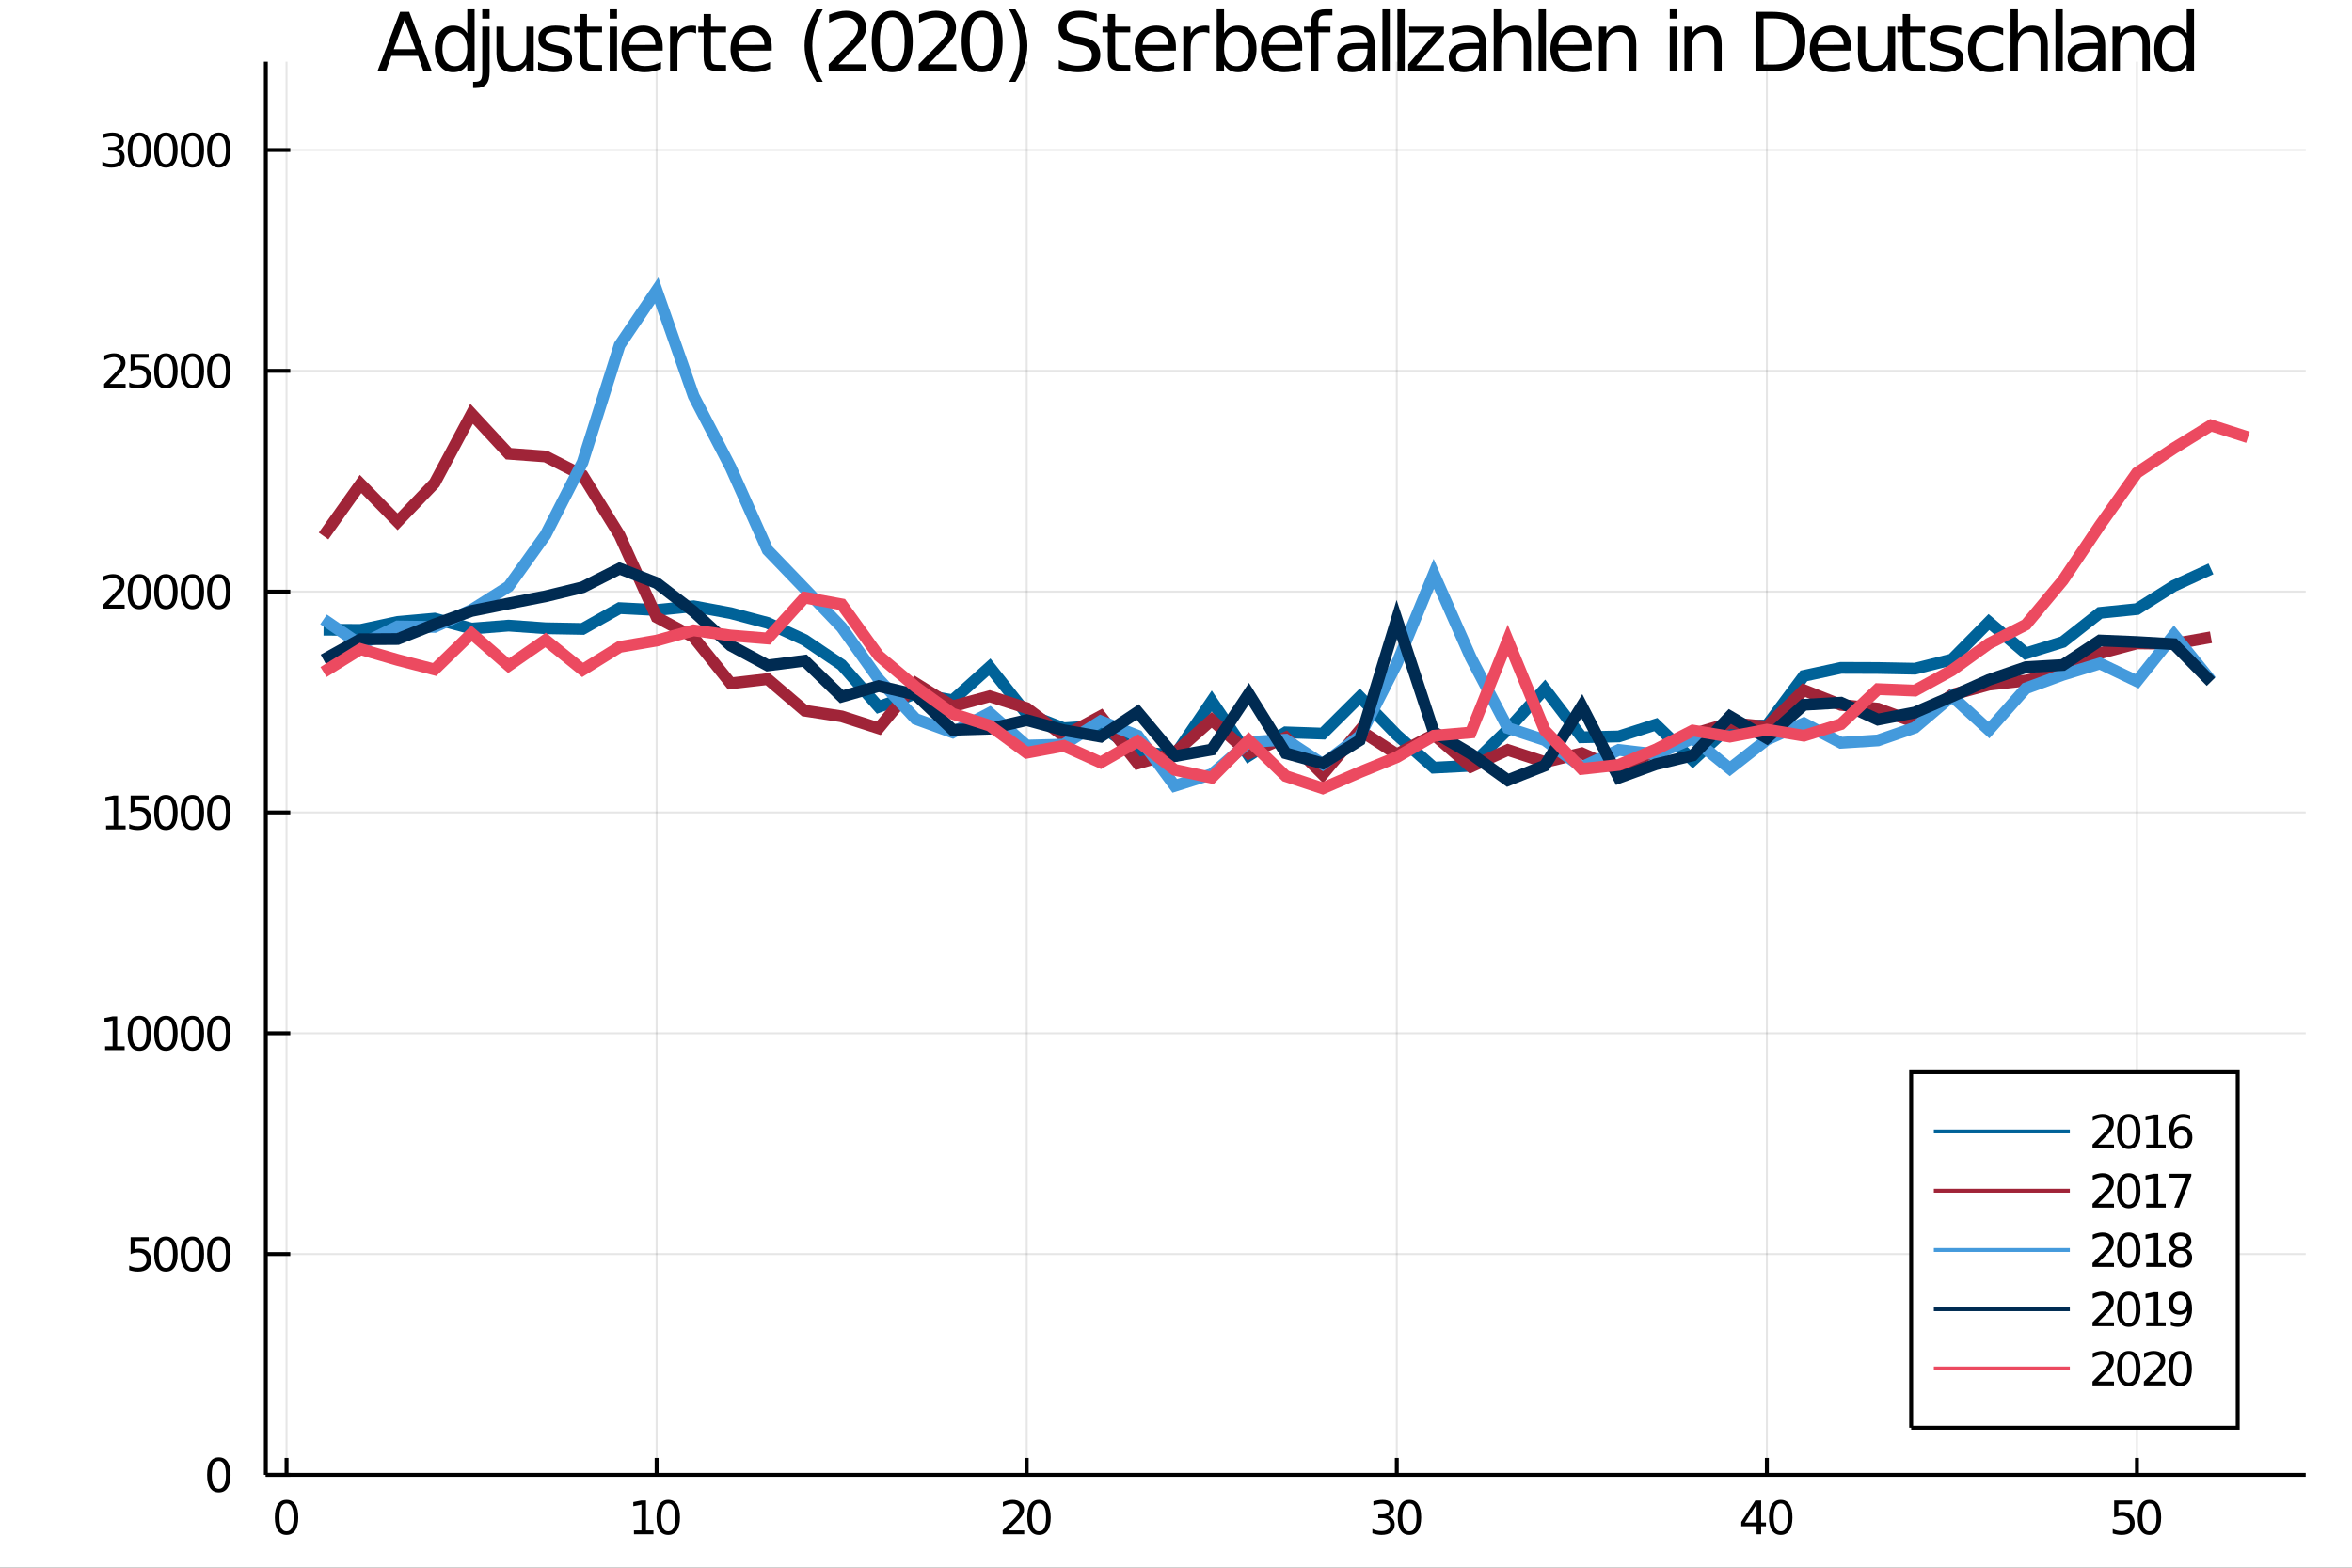 <?xml version="1.0" encoding="utf-8"?>
<svg xmlns="http://www.w3.org/2000/svg" xmlns:xlink="http://www.w3.org/1999/xlink" width="600" height="400" viewBox="0 0 2400 1600">
<rect x="0" y="0" width="2400" height="1600" fill="#333333" stroke="none"/>
<defs>
  <clipPath id="clip060">
    <rect x="0" y="0" width="2400" height="1600"/>
  </clipPath>
</defs>
<path clip-path="url(#clip060)" d="
M0 1600 L2400 1600 L2400 0 L0 0  Z
  " fill="#ffffff" fill-rule="evenodd" fill-opacity="1"/>
<defs>
  <clipPath id="clip061">
    <rect x="480" y="0" width="1681" height="1600"/>
  </clipPath>
</defs>
<path clip-path="url(#clip060)" d="
M271.244 1505.26 L2352.76 1505.26 L2352.76 62.992 L271.244 62.992  Z
  " fill="#ffffff" fill-rule="evenodd" fill-opacity="1"/>
<defs>
  <clipPath id="clip062">
    <rect x="271" y="62" width="2083" height="1443"/>
  </clipPath>
</defs>
<polyline clip-path="url(#clip062)" style="stroke:#000000; stroke-width:2; stroke-opacity:0.1; fill:none" points="
  292.392,1505.26 292.392,62.992 
  "/>
<polyline clip-path="url(#clip062)" style="stroke:#000000; stroke-width:2; stroke-opacity:0.1; fill:none" points="
  670.024,1505.26 670.024,62.992 
  "/>
<polyline clip-path="url(#clip062)" style="stroke:#000000; stroke-width:2; stroke-opacity:0.1; fill:none" points="
  1047.66,1505.26 1047.66,62.992 
  "/>
<polyline clip-path="url(#clip062)" style="stroke:#000000; stroke-width:2; stroke-opacity:0.1; fill:none" points="
  1425.29,1505.26 1425.29,62.992 
  "/>
<polyline clip-path="url(#clip062)" style="stroke:#000000; stroke-width:2; stroke-opacity:0.1; fill:none" points="
  1802.92,1505.26 1802.92,62.992 
  "/>
<polyline clip-path="url(#clip062)" style="stroke:#000000; stroke-width:2; stroke-opacity:0.1; fill:none" points="
  2180.56,1505.26 2180.56,62.992 
  "/>
<polyline clip-path="url(#clip060)" style="stroke:#000000; stroke-width:4; stroke-opacity:1; fill:none" points="
  271.244,1505.26 2352.76,1505.26 
  "/>
<polyline clip-path="url(#clip060)" style="stroke:#000000; stroke-width:4; stroke-opacity:1; fill:none" points="
  292.392,1505.26 292.392,1487.95 
  "/>
<polyline clip-path="url(#clip060)" style="stroke:#000000; stroke-width:4; stroke-opacity:1; fill:none" points="
  670.024,1505.26 670.024,1487.95 
  "/>
<polyline clip-path="url(#clip060)" style="stroke:#000000; stroke-width:4; stroke-opacity:1; fill:none" points="
  1047.66,1505.26 1047.66,1487.95 
  "/>
<polyline clip-path="url(#clip060)" style="stroke:#000000; stroke-width:4; stroke-opacity:1; fill:none" points="
  1425.29,1505.26 1425.29,1487.95 
  "/>
<polyline clip-path="url(#clip060)" style="stroke:#000000; stroke-width:4; stroke-opacity:1; fill:none" points="
  1802.92,1505.26 1802.92,1487.95 
  "/>
<polyline clip-path="url(#clip060)" style="stroke:#000000; stroke-width:4; stroke-opacity:1; fill:none" points="
  2180.56,1505.26 2180.56,1487.95 
  "/>
<path clip-path="url(#clip060)" d="M 0 0 M292.392 1534.45 Q288.78 1534.45 286.952 1538.02 Q285.146 1541.56 285.146 1548.69 Q285.146 1555.79 286.952 1559.36 Q288.78 1562.9 292.392 1562.9 Q296.026 1562.9 297.831 1559.36 Q299.66 1555.79 299.66 1548.69 Q299.66 1541.56 297.831 1538.02 Q296.026 1534.45 292.392 1534.45 M292.392 1530.75 Q298.202 1530.75 301.257 1535.35 Q304.336 1539.94 304.336 1548.69 Q304.336 1557.41 301.257 1562.02 Q298.202 1566.6 292.392 1566.6 Q286.581 1566.6 283.503 1562.02 Q280.447 1557.41 280.447 1548.69 Q280.447 1539.94 283.503 1535.35 Q286.581 1530.75 292.392 1530.75 Z" fill="#000000" fill-rule="evenodd" fill-opacity="1" /><path clip-path="url(#clip060)" d="M 0 0 M646.899 1562 L654.538 1562 L654.538 1535.63 L646.228 1537.3 L646.228 1533.04 L654.492 1531.37 L659.168 1531.37 L659.168 1562 L666.807 1562 L666.807 1565.93 L646.899 1565.93 L646.899 1562 Z" fill="#000000" fill-rule="evenodd" fill-opacity="1" /><path clip-path="url(#clip060)" d="M 0 0 M681.876 1534.45 Q678.265 1534.45 676.436 1538.02 Q674.631 1541.56 674.631 1548.69 Q674.631 1555.79 676.436 1559.36 Q678.265 1562.9 681.876 1562.9 Q685.51 1562.9 687.316 1559.36 Q689.145 1555.79 689.145 1548.69 Q689.145 1541.56 687.316 1538.02 Q685.51 1534.45 681.876 1534.45 M681.876 1530.75 Q687.686 1530.75 690.742 1535.35 Q693.82 1539.94 693.82 1548.69 Q693.82 1557.41 690.742 1562.02 Q687.686 1566.6 681.876 1566.6 Q676.066 1566.6 672.987 1562.02 Q669.932 1557.41 669.932 1548.69 Q669.932 1539.94 672.987 1535.35 Q676.066 1530.75 681.876 1530.75 Z" fill="#000000" fill-rule="evenodd" fill-opacity="1" /><path clip-path="url(#clip060)" d="M 0 0 M1028.8 1562 L1045.12 1562 L1045.12 1565.93 L1023.18 1565.93 L1023.18 1562 Q1025.84 1559.24 1030.42 1554.61 Q1035.03 1549.96 1036.21 1548.62 Q1038.46 1546.09 1039.34 1544.36 Q1040.24 1542.6 1040.24 1540.91 Q1040.24 1538.15 1038.29 1536.42 Q1036.37 1534.68 1033.27 1534.68 Q1031.07 1534.68 1028.62 1535.45 Q1026.19 1536.21 1023.41 1537.76 L1023.41 1533.04 Q1026.23 1531.9 1028.69 1531.33 Q1031.14 1530.75 1033.18 1530.75 Q1038.55 1530.75 1041.74 1533.43 Q1044.94 1536.12 1044.94 1540.61 Q1044.94 1542.74 1044.13 1544.66 Q1043.34 1546.56 1041.23 1549.15 Q1040.65 1549.82 1037.55 1553.04 Q1034.45 1556.23 1028.8 1562 Z" fill="#000000" fill-rule="evenodd" fill-opacity="1" /><path clip-path="url(#clip060)" d="M 0 0 M1060.19 1534.45 Q1056.58 1534.45 1054.75 1538.02 Q1052.95 1541.56 1052.95 1548.69 Q1052.95 1555.79 1054.75 1559.36 Q1056.58 1562.9 1060.19 1562.9 Q1063.83 1562.9 1065.63 1559.36 Q1067.46 1555.79 1067.46 1548.69 Q1067.46 1541.56 1065.63 1538.02 Q1063.83 1534.45 1060.19 1534.45 M1060.19 1530.75 Q1066 1530.75 1069.06 1535.35 Q1072.14 1539.94 1072.14 1548.69 Q1072.14 1557.41 1069.06 1562.02 Q1066 1566.6 1060.19 1566.6 Q1054.38 1566.6 1051.3 1562.02 Q1048.25 1557.41 1048.25 1548.69 Q1048.25 1539.94 1051.3 1535.35 Q1054.38 1530.75 1060.19 1530.75 Z" fill="#000000" fill-rule="evenodd" fill-opacity="1" /><path clip-path="url(#clip060)" d="M 0 0 M1416.03 1547.3 Q1419.39 1548.02 1421.26 1550.28 Q1423.16 1552.55 1423.16 1555.89 Q1423.16 1561 1419.64 1563.8 Q1416.12 1566.6 1409.64 1566.6 Q1407.47 1566.6 1405.15 1566.16 Q1402.86 1565.75 1400.41 1564.89 L1400.41 1560.38 Q1402.35 1561.51 1404.66 1562.09 Q1406.98 1562.67 1409.5 1562.67 Q1413.9 1562.67 1416.19 1560.93 Q1418.51 1559.2 1418.51 1555.89 Q1418.51 1552.83 1416.35 1551.12 Q1414.23 1549.38 1410.41 1549.38 L1406.38 1549.38 L1406.38 1545.54 L1410.59 1545.54 Q1414.04 1545.54 1415.87 1544.17 Q1417.7 1542.78 1417.7 1540.19 Q1417.7 1537.53 1415.8 1536.12 Q1413.92 1534.68 1410.41 1534.68 Q1408.48 1534.68 1406.29 1535.1 Q1404.09 1535.52 1401.45 1536.39 L1401.45 1532.23 Q1404.11 1531.49 1406.42 1531.12 Q1408.76 1530.75 1410.82 1530.75 Q1416.15 1530.75 1419.25 1533.18 Q1422.35 1535.58 1422.35 1539.71 Q1422.35 1542.58 1420.71 1544.57 Q1419.06 1546.53 1416.03 1547.3 Z" fill="#000000" fill-rule="evenodd" fill-opacity="1" /><path clip-path="url(#clip060)" d="M 0 0 M1438.23 1534.45 Q1434.62 1534.45 1432.79 1538.02 Q1430.98 1541.56 1430.98 1548.69 Q1430.98 1555.79 1432.79 1559.36 Q1434.62 1562.9 1438.23 1562.9 Q1441.86 1562.9 1443.67 1559.36 Q1445.5 1555.79 1445.5 1548.69 Q1445.5 1541.56 1443.67 1538.02 Q1441.86 1534.45 1438.23 1534.45 M1438.23 1530.75 Q1444.04 1530.75 1447.1 1535.35 Q1450.17 1539.94 1450.17 1548.69 Q1450.17 1557.41 1447.1 1562.02 Q1444.04 1566.6 1438.23 1566.6 Q1432.42 1566.6 1429.34 1562.02 Q1426.29 1557.41 1426.29 1548.69 Q1426.29 1539.94 1429.34 1535.35 Q1432.42 1530.75 1438.23 1530.75 Z" fill="#000000" fill-rule="evenodd" fill-opacity="1" /><path clip-path="url(#clip060)" d="M 0 0 M1792.42 1535.45 L1780.62 1553.89 L1792.42 1553.89 L1792.42 1535.45 M1791.2 1531.37 L1797.08 1531.37 L1797.08 1553.89 L1802.01 1553.89 L1802.01 1557.78 L1797.08 1557.78 L1797.08 1565.93 L1792.42 1565.93 L1792.42 1557.78 L1776.82 1557.78 L1776.82 1553.27 L1791.2 1531.37 Z" fill="#000000" fill-rule="evenodd" fill-opacity="1" /><path clip-path="url(#clip060)" d="M 0 0 M1817.08 1534.45 Q1813.47 1534.45 1811.64 1538.02 Q1809.83 1541.56 1809.83 1548.69 Q1809.83 1555.79 1811.64 1559.36 Q1813.47 1562.9 1817.08 1562.9 Q1820.71 1562.9 1822.52 1559.36 Q1824.35 1555.79 1824.35 1548.69 Q1824.35 1541.56 1822.52 1538.02 Q1820.71 1534.45 1817.08 1534.45 M1817.08 1530.75 Q1822.89 1530.75 1825.94 1535.35 Q1829.02 1539.94 1829.02 1548.69 Q1829.02 1557.41 1825.94 1562.02 Q1822.89 1566.6 1817.08 1566.6 Q1811.27 1566.6 1808.19 1562.02 Q1805.13 1557.41 1805.13 1548.69 Q1805.13 1539.94 1808.19 1535.35 Q1811.27 1530.75 1817.08 1530.75 Z" fill="#000000" fill-rule="evenodd" fill-opacity="1" /><path clip-path="url(#clip060)" d="M 0 0 M2157.33 1531.37 L2175.68 1531.37 L2175.68 1535.31 L2161.61 1535.31 L2161.61 1543.78 Q2162.63 1543.43 2163.65 1543.27 Q2164.66 1543.08 2165.68 1543.08 Q2171.47 1543.08 2174.85 1546.26 Q2178.23 1549.43 2178.23 1554.84 Q2178.23 1560.42 2174.76 1563.52 Q2171.28 1566.6 2164.97 1566.6 Q2162.79 1566.6 2160.52 1566.23 Q2158.28 1565.86 2155.87 1565.12 L2155.87 1560.42 Q2157.95 1561.56 2160.17 1562.11 Q2162.4 1562.67 2164.87 1562.67 Q2168.88 1562.67 2171.22 1560.56 Q2173.55 1558.46 2173.55 1554.84 Q2173.55 1551.23 2171.22 1549.13 Q2168.88 1547.02 2164.87 1547.02 Q2163 1547.02 2161.12 1547.44 Q2159.27 1547.85 2157.33 1548.73 L2157.33 1531.37 Z" fill="#000000" fill-rule="evenodd" fill-opacity="1" /><path clip-path="url(#clip060)" d="M 0 0 M2193.3 1534.45 Q2189.69 1534.45 2187.86 1538.02 Q2186.05 1541.56 2186.05 1548.69 Q2186.05 1555.79 2187.86 1559.36 Q2189.69 1562.9 2193.3 1562.9 Q2196.93 1562.9 2198.74 1559.36 Q2200.57 1555.79 2200.57 1548.69 Q2200.57 1541.56 2198.74 1538.02 Q2196.93 1534.45 2193.3 1534.45 M2193.3 1530.75 Q2199.11 1530.75 2202.16 1535.35 Q2205.24 1539.94 2205.24 1548.69 Q2205.24 1557.41 2202.16 1562.02 Q2199.11 1566.6 2193.3 1566.6 Q2187.49 1566.6 2184.41 1562.02 Q2181.35 1557.41 2181.35 1548.69 Q2181.35 1539.94 2184.41 1535.35 Q2187.49 1530.75 2193.3 1530.75 Z" fill="#000000" fill-rule="evenodd" fill-opacity="1" /><path clip-path="url(#clip060)" d="M 0 0 M1089.5 1602.6 L1095.93 1602.6 L1095.93 1622.69 L1117.26 1602.6 L1125.53 1602.6 L1101.95 1624.76 L1127.22 1650.12 L1118.75 1650.12 L1095.93 1627.24 L1095.93 1650.12 L1089.5 1650.12 L1089.5 1602.6 Z" fill="#000000" fill-rule="evenodd" fill-opacity="1" /><path clip-path="url(#clip060)" d="M 0 0 M1148.42 1632.2 Q1141.32 1632.2 1138.58 1633.83 Q1135.84 1635.45 1135.84 1639.37 Q1135.84 1642.48 1137.88 1644.33 Q1139.95 1646.15 1143.48 1646.15 Q1148.35 1646.15 1151.28 1642.71 Q1154.24 1639.24 1154.24 1633.51 L1154.24 1632.2 L1148.42 1632.2 M1160.1 1629.79 L1160.1 1650.12 L1154.24 1650.12 L1154.24 1644.71 Q1152.24 1647.96 1149.24 1649.52 Q1146.25 1651.05 1141.92 1651.05 Q1136.45 1651.05 1133.2 1647.99 Q1129.99 1644.9 1129.99 1639.75 Q1129.99 1633.73 1134 1630.68 Q1138.04 1627.62 1146.03 1627.62 L1154.24 1627.62 L1154.24 1627.05 Q1154.24 1623.01 1151.57 1620.81 Q1148.93 1618.58 1144.12 1618.58 Q1141.06 1618.58 1138.17 1619.31 Q1135.27 1620.05 1132.6 1621.51 L1132.6 1616.1 Q1135.81 1614.86 1138.84 1614.25 Q1141.86 1613.62 1144.73 1613.62 Q1152.46 1613.62 1156.28 1617.63 Q1160.1 1621.64 1160.1 1629.79 Z" fill="#000000" fill-rule="evenodd" fill-opacity="1" /><path clip-path="url(#clip060)" d="M 0 0 M1166.24 1600.6 L1172.1 1600.6 L1172.1 1650.12 L1166.24 1650.12 L1166.24 1600.6 Z" fill="#000000" fill-rule="evenodd" fill-opacity="1" /><path clip-path="url(#clip060)" d="M 0 0 M1208.73 1630.84 L1208.73 1633.7 L1181.81 1633.7 Q1182.19 1639.75 1185.43 1642.93 Q1188.71 1646.08 1194.54 1646.08 Q1197.91 1646.08 1201.06 1645.25 Q1204.24 1644.43 1207.36 1642.77 L1207.36 1648.31 Q1204.21 1649.65 1200.9 1650.35 Q1197.59 1651.05 1194.19 1651.05 Q1185.66 1651.05 1180.66 1646.08 Q1175.69 1641.12 1175.69 1632.65 Q1175.69 1623.9 1180.4 1618.77 Q1185.15 1613.62 1193.17 1613.62 Q1200.36 1613.62 1204.53 1618.26 Q1208.73 1622.88 1208.73 1630.84 M1202.88 1629.12 Q1202.81 1624.31 1200.17 1621.45 Q1197.56 1618.58 1193.23 1618.58 Q1188.33 1618.58 1185.37 1621.35 Q1182.44 1624.12 1182 1629.15 L1202.88 1629.12 Z" fill="#000000" fill-rule="evenodd" fill-opacity="1" /><path clip-path="url(#clip060)" d="M 0 0 M1244.51 1628.61 L1244.51 1650.12 L1238.65 1650.12 L1238.65 1628.8 Q1238.65 1623.74 1236.68 1621.22 Q1234.7 1618.71 1230.76 1618.71 Q1226.02 1618.71 1223.28 1621.73 Q1220.54 1624.76 1220.54 1629.98 L1220.54 1650.12 L1214.65 1650.12 L1214.65 1614.48 L1220.54 1614.48 L1220.54 1620.01 Q1222.64 1616.8 1225.47 1615.21 Q1228.34 1613.62 1232.06 1613.62 Q1238.21 1613.62 1241.36 1617.44 Q1244.51 1621.22 1244.51 1628.61 Z" fill="#000000" fill-rule="evenodd" fill-opacity="1" /><path clip-path="url(#clip060)" d="M 0 0 M1274.11 1619.89 L1274.11 1600.6 L1279.96 1600.6 L1279.96 1650.12 L1274.11 1650.12 L1274.11 1644.78 Q1272.26 1647.96 1269.43 1649.52 Q1266.63 1651.05 1262.68 1651.05 Q1256.22 1651.05 1252.15 1645.89 Q1248.1 1640.73 1248.1 1632.33 Q1248.1 1623.93 1252.15 1618.77 Q1256.22 1613.62 1262.68 1613.62 Q1266.63 1613.62 1269.43 1615.18 Q1272.26 1616.7 1274.11 1619.89 M1254.15 1632.33 Q1254.15 1638.79 1256.79 1642.48 Q1259.47 1646.15 1264.11 1646.15 Q1268.76 1646.15 1271.43 1642.48 Q1274.11 1638.79 1274.11 1632.33 Q1274.11 1625.87 1271.43 1622.21 Q1268.76 1618.52 1264.11 1618.52 Q1259.47 1618.52 1256.79 1622.21 Q1254.15 1625.87 1254.15 1632.33 Z" fill="#000000" fill-rule="evenodd" fill-opacity="1" /><path clip-path="url(#clip060)" d="M 0 0 M1316.6 1630.84 L1316.6 1633.7 L1289.67 1633.7 Q1290.05 1639.75 1293.3 1642.93 Q1296.58 1646.08 1302.4 1646.08 Q1305.78 1646.08 1308.93 1645.25 Q1312.11 1644.43 1315.23 1642.77 L1315.23 1648.31 Q1312.08 1649.65 1308.77 1650.35 Q1305.46 1651.05 1302.05 1651.05 Q1293.52 1651.05 1288.53 1646.08 Q1283.56 1641.12 1283.56 1632.65 Q1283.56 1623.9 1288.27 1618.77 Q1293.01 1613.62 1301.04 1613.62 Q1308.23 1613.62 1312.4 1618.26 Q1316.6 1622.88 1316.6 1630.84 M1310.74 1629.12 Q1310.68 1624.31 1308.04 1621.45 Q1305.43 1618.58 1301.1 1618.58 Q1296.2 1618.58 1293.24 1621.35 Q1290.31 1624.12 1289.86 1629.15 L1310.74 1629.12 Z" fill="#000000" fill-rule="evenodd" fill-opacity="1" /><path clip-path="url(#clip060)" d="M 0 0 M1343.4 1619.95 Q1342.41 1619.38 1341.23 1619.12 Q1340.09 1618.84 1338.69 1618.84 Q1333.72 1618.84 1331.05 1622.08 Q1328.41 1625.3 1328.41 1631.35 L1328.41 1650.12 L1322.52 1650.12 L1322.52 1614.48 L1328.41 1614.48 L1328.41 1620.01 Q1330.25 1616.77 1333.21 1615.21 Q1336.17 1613.62 1340.41 1613.62 Q1341.01 1613.62 1341.74 1613.71 Q1342.48 1613.78 1343.37 1613.93 L1343.4 1619.95 Z" fill="#000000" fill-rule="evenodd" fill-opacity="1" /><path clip-path="url(#clip060)" d="M 0 0 M1346.14 1614.48 L1351.99 1614.48 L1359.31 1642.29 L1366.6 1614.48 L1373.51 1614.48 L1380.83 1642.29 L1388.12 1614.48 L1393.97 1614.48 L1384.65 1650.12 L1377.74 1650.12 L1370.07 1620.91 L1362.37 1650.12 L1355.46 1650.12 L1346.14 1614.48 Z" fill="#000000" fill-rule="evenodd" fill-opacity="1" /><path clip-path="url(#clip060)" d="M 0 0 M1413.93 1618.58 Q1409.22 1618.58 1406.48 1622.27 Q1403.75 1625.93 1403.75 1632.33 Q1403.75 1638.73 1406.45 1642.42 Q1409.19 1646.08 1413.93 1646.08 Q1418.61 1646.08 1421.35 1642.39 Q1424.08 1638.7 1424.08 1632.33 Q1424.08 1626 1421.35 1622.31 Q1418.61 1618.58 1413.93 1618.58 M1413.93 1613.62 Q1421.57 1613.62 1425.93 1618.58 Q1430.29 1623.55 1430.29 1632.33 Q1430.29 1641.08 1425.93 1646.08 Q1421.57 1651.05 1413.93 1651.05 Q1406.26 1651.05 1401.9 1646.08 Q1397.57 1641.08 1397.57 1632.33 Q1397.57 1623.55 1401.9 1618.58 Q1406.26 1613.62 1413.93 1613.62 Z" fill="#000000" fill-rule="evenodd" fill-opacity="1" /><path clip-path="url(#clip060)" d="M 0 0 M1462.09 1615.84 L1462.09 1621.32 Q1459.6 1619.95 1457.09 1619.28 Q1454.61 1618.58 1452.06 1618.58 Q1446.36 1618.58 1443.21 1622.21 Q1440.06 1625.81 1440.06 1632.33 Q1440.06 1638.86 1443.21 1642.48 Q1446.36 1646.08 1452.06 1646.08 Q1454.61 1646.08 1457.09 1645.41 Q1459.6 1644.71 1462.09 1643.34 L1462.09 1648.76 Q1459.64 1649.9 1456.99 1650.47 Q1454.38 1651.05 1451.42 1651.05 Q1443.37 1651.05 1438.63 1645.99 Q1433.89 1640.93 1433.89 1632.33 Q1433.89 1623.61 1438.66 1618.61 Q1443.47 1613.62 1451.81 1613.62 Q1454.51 1613.62 1457.09 1614.19 Q1459.67 1614.73 1462.09 1615.84 Z" fill="#000000" fill-rule="evenodd" fill-opacity="1" /><path clip-path="url(#clip060)" d="M 0 0 M1497.86 1628.61 L1497.86 1650.12 L1492.01 1650.12 L1492.01 1628.8 Q1492.01 1623.74 1490.03 1621.22 Q1488.06 1618.71 1484.11 1618.71 Q1479.37 1618.71 1476.63 1621.73 Q1473.9 1624.76 1473.9 1629.98 L1473.9 1650.12 L1468.01 1650.12 L1468.01 1600.6 L1473.9 1600.6 L1473.9 1620.01 Q1476 1616.8 1478.83 1615.21 Q1481.69 1613.62 1485.42 1613.62 Q1491.56 1613.62 1494.71 1617.44 Q1497.86 1621.22 1497.86 1628.61 Z" fill="#000000" fill-rule="evenodd" fill-opacity="1" /><path clip-path="url(#clip060)" d="M 0 0 M1534.5 1630.84 L1534.5 1633.7 L1507.57 1633.7 Q1507.95 1639.75 1511.2 1642.93 Q1514.48 1646.08 1520.3 1646.08 Q1523.68 1646.08 1526.83 1645.25 Q1530.01 1644.43 1533.13 1642.77 L1533.13 1648.31 Q1529.98 1649.65 1526.67 1650.35 Q1523.36 1651.05 1519.95 1651.05 Q1511.42 1651.05 1506.42 1646.08 Q1501.46 1641.12 1501.46 1632.65 Q1501.46 1623.9 1506.17 1618.77 Q1510.91 1613.62 1518.93 1613.62 Q1526.13 1613.62 1530.3 1618.26 Q1534.5 1622.88 1534.5 1630.84 M1528.64 1629.12 Q1528.58 1624.31 1525.94 1621.45 Q1523.33 1618.58 1519 1618.58 Q1514.1 1618.58 1511.14 1621.35 Q1508.21 1624.12 1507.76 1629.15 L1528.64 1629.12 Z" fill="#000000" fill-rule="evenodd" fill-opacity="1" /><polyline clip-path="url(#clip062)" style="stroke:#000000; stroke-width:2; stroke-opacity:0.1; fill:none" points="
  271.244,1505.26 2352.76,1505.26 
  "/>
<polyline clip-path="url(#clip062)" style="stroke:#000000; stroke-width:2; stroke-opacity:0.1; fill:none" points="
  271.244,1279.91 2352.76,1279.91 
  "/>
<polyline clip-path="url(#clip062)" style="stroke:#000000; stroke-width:2; stroke-opacity:0.1; fill:none" points="
  271.244,1054.55 2352.76,1054.55 
  "/>
<polyline clip-path="url(#clip062)" style="stroke:#000000; stroke-width:2; stroke-opacity:0.1; fill:none" points="
  271.244,829.197 2352.76,829.197 
  "/>
<polyline clip-path="url(#clip062)" style="stroke:#000000; stroke-width:2; stroke-opacity:0.1; fill:none" points="
  271.244,603.843 2352.76,603.843 
  "/>
<polyline clip-path="url(#clip062)" style="stroke:#000000; stroke-width:2; stroke-opacity:0.1; fill:none" points="
  271.244,378.488 2352.76,378.488 
  "/>
<polyline clip-path="url(#clip062)" style="stroke:#000000; stroke-width:2; stroke-opacity:0.1; fill:none" points="
  271.244,153.134 2352.76,153.134 
  "/>
<polyline clip-path="url(#clip060)" style="stroke:#000000; stroke-width:4; stroke-opacity:1; fill:none" points="
  271.244,1505.26 271.244,62.992 
  "/>
<polyline clip-path="url(#clip060)" style="stroke:#000000; stroke-width:4; stroke-opacity:1; fill:none" points="
  271.244,1505.26 296.222,1505.26 
  "/>
<polyline clip-path="url(#clip060)" style="stroke:#000000; stroke-width:4; stroke-opacity:1; fill:none" points="
  271.244,1279.91 296.222,1279.91 
  "/>
<polyline clip-path="url(#clip060)" style="stroke:#000000; stroke-width:4; stroke-opacity:1; fill:none" points="
  271.244,1054.55 296.222,1054.55 
  "/>
<polyline clip-path="url(#clip060)" style="stroke:#000000; stroke-width:4; stroke-opacity:1; fill:none" points="
  271.244,829.197 296.222,829.197 
  "/>
<polyline clip-path="url(#clip060)" style="stroke:#000000; stroke-width:4; stroke-opacity:1; fill:none" points="
  271.244,603.843 296.222,603.843 
  "/>
<polyline clip-path="url(#clip060)" style="stroke:#000000; stroke-width:4; stroke-opacity:1; fill:none" points="
  271.244,378.488 296.222,378.488 
  "/>
<polyline clip-path="url(#clip060)" style="stroke:#000000; stroke-width:4; stroke-opacity:1; fill:none" points="
  271.244,153.134 296.222,153.134 
  "/>
<path clip-path="url(#clip060)" d="M 0 0 M223.3 1491.06 Q219.689 1491.06 217.86 1494.62 Q216.054 1498.16 216.054 1505.29 Q216.054 1512.4 217.86 1515.97 Q219.689 1519.51 223.3 1519.51 Q226.934 1519.51 228.739 1515.97 Q230.568 1512.4 230.568 1505.29 Q230.568 1498.16 228.739 1494.62 Q226.934 1491.06 223.3 1491.06 M223.3 1487.35 Q229.11 1487.35 232.165 1491.96 Q235.244 1496.54 235.244 1505.29 Q235.244 1514.02 232.165 1518.63 Q229.11 1523.21 223.3 1523.21 Q217.49 1523.21 214.411 1518.63 Q211.355 1514.02 211.355 1505.29 Q211.355 1496.54 214.411 1491.96 Q217.49 1487.35 223.3 1487.35 Z" fill="#000000" fill-rule="evenodd" fill-opacity="1" /><path clip-path="url(#clip060)" d="M 0 0 M133.3 1262.63 L151.657 1262.63 L151.657 1266.56 L137.583 1266.56 L137.583 1275.03 Q138.601 1274.69 139.62 1274.52 Q140.638 1274.34 141.657 1274.34 Q147.444 1274.34 150.823 1277.51 Q154.203 1280.68 154.203 1286.1 Q154.203 1291.68 150.731 1294.78 Q147.258 1297.86 140.939 1297.86 Q138.763 1297.86 136.495 1297.49 Q134.249 1297.12 131.842 1296.38 L131.842 1291.68 Q133.925 1292.81 136.147 1293.37 Q138.37 1293.92 140.846 1293.92 Q144.851 1293.92 147.189 1291.82 Q149.527 1289.71 149.527 1286.1 Q149.527 1282.49 147.189 1280.38 Q144.851 1278.27 140.846 1278.27 Q138.971 1278.27 137.096 1278.69 Q135.245 1279.11 133.3 1279.99 L133.3 1262.63 Z" fill="#000000" fill-rule="evenodd" fill-opacity="1" /><path clip-path="url(#clip060)" d="M 0 0 M169.272 1265.7 Q165.661 1265.7 163.832 1269.27 Q162.027 1272.81 162.027 1279.94 Q162.027 1287.05 163.832 1290.61 Q165.661 1294.15 169.272 1294.15 Q172.906 1294.15 174.712 1290.61 Q176.541 1287.05 176.541 1279.94 Q176.541 1272.81 174.712 1269.27 Q172.906 1265.7 169.272 1265.7 M169.272 1262 Q175.082 1262 178.138 1266.61 Q181.217 1271.19 181.217 1279.94 Q181.217 1288.67 178.138 1293.27 Q175.082 1297.86 169.272 1297.86 Q163.462 1297.86 160.383 1293.27 Q157.328 1288.67 157.328 1279.94 Q157.328 1271.19 160.383 1266.61 Q163.462 1262 169.272 1262 Z" fill="#000000" fill-rule="evenodd" fill-opacity="1" /><path clip-path="url(#clip060)" d="M 0 0 M196.286 1265.7 Q192.675 1265.7 190.846 1269.27 Q189.041 1272.81 189.041 1279.94 Q189.041 1287.05 190.846 1290.61 Q192.675 1294.15 196.286 1294.15 Q199.92 1294.15 201.726 1290.61 Q203.554 1287.05 203.554 1279.94 Q203.554 1272.81 201.726 1269.27 Q199.92 1265.7 196.286 1265.7 M196.286 1262 Q202.096 1262 205.152 1266.61 Q208.23 1271.19 208.23 1279.94 Q208.23 1288.67 205.152 1293.27 Q202.096 1297.86 196.286 1297.86 Q190.476 1297.86 187.397 1293.27 Q184.342 1288.67 184.342 1279.94 Q184.342 1271.19 187.397 1266.61 Q190.476 1262 196.286 1262 Z" fill="#000000" fill-rule="evenodd" fill-opacity="1" /><path clip-path="url(#clip060)" d="M 0 0 M223.3 1265.7 Q219.689 1265.7 217.86 1269.27 Q216.054 1272.81 216.054 1279.94 Q216.054 1287.05 217.86 1290.61 Q219.689 1294.15 223.3 1294.15 Q226.934 1294.15 228.739 1290.61 Q230.568 1287.05 230.568 1279.94 Q230.568 1272.81 228.739 1269.27 Q226.934 1265.7 223.3 1265.7 M223.3 1262 Q229.11 1262 232.165 1266.61 Q235.244 1271.19 235.244 1279.94 Q235.244 1288.67 232.165 1293.27 Q229.11 1297.86 223.3 1297.86 Q217.49 1297.86 214.411 1293.27 Q211.355 1288.67 211.355 1279.94 Q211.355 1271.19 214.411 1266.61 Q217.49 1262 223.3 1262 Z" fill="#000000" fill-rule="evenodd" fill-opacity="1" /><path clip-path="url(#clip060)" d="M 0 0 M107.282 1067.9 L114.921 1067.9 L114.921 1041.53 L106.611 1043.2 L106.611 1038.94 L114.874 1037.27 L119.55 1037.27 L119.55 1067.9 L127.189 1067.9 L127.189 1071.83 L107.282 1071.83 L107.282 1067.9 Z" fill="#000000" fill-rule="evenodd" fill-opacity="1" /><path clip-path="url(#clip060)" d="M 0 0 M142.258 1040.35 Q138.647 1040.35 136.819 1043.91 Q135.013 1047.46 135.013 1054.59 Q135.013 1061.69 136.819 1065.26 Q138.647 1068.8 142.258 1068.8 Q145.893 1068.8 147.698 1065.26 Q149.527 1061.69 149.527 1054.59 Q149.527 1047.46 147.698 1043.91 Q145.893 1040.35 142.258 1040.35 M142.258 1036.65 Q148.069 1036.65 151.124 1041.25 Q154.203 1045.84 154.203 1054.59 Q154.203 1063.31 151.124 1067.92 Q148.069 1072.5 142.258 1072.5 Q136.448 1072.5 133.37 1067.92 Q130.314 1063.31 130.314 1054.59 Q130.314 1045.84 133.37 1041.25 Q136.448 1036.65 142.258 1036.65 Z" fill="#000000" fill-rule="evenodd" fill-opacity="1" /><path clip-path="url(#clip060)" d="M 0 0 M169.272 1040.35 Q165.661 1040.35 163.832 1043.91 Q162.027 1047.46 162.027 1054.59 Q162.027 1061.69 163.832 1065.26 Q165.661 1068.8 169.272 1068.8 Q172.906 1068.8 174.712 1065.26 Q176.541 1061.69 176.541 1054.59 Q176.541 1047.46 174.712 1043.91 Q172.906 1040.35 169.272 1040.35 M169.272 1036.65 Q175.082 1036.65 178.138 1041.25 Q181.217 1045.84 181.217 1054.59 Q181.217 1063.31 178.138 1067.92 Q175.082 1072.5 169.272 1072.5 Q163.462 1072.5 160.383 1067.92 Q157.328 1063.31 157.328 1054.59 Q157.328 1045.84 160.383 1041.25 Q163.462 1036.65 169.272 1036.65 Z" fill="#000000" fill-rule="evenodd" fill-opacity="1" /><path clip-path="url(#clip060)" d="M 0 0 M196.286 1040.35 Q192.675 1040.35 190.846 1043.91 Q189.041 1047.46 189.041 1054.59 Q189.041 1061.69 190.846 1065.26 Q192.675 1068.8 196.286 1068.8 Q199.92 1068.8 201.726 1065.26 Q203.554 1061.69 203.554 1054.59 Q203.554 1047.46 201.726 1043.91 Q199.92 1040.35 196.286 1040.35 M196.286 1036.65 Q202.096 1036.65 205.152 1041.25 Q208.23 1045.84 208.23 1054.59 Q208.23 1063.31 205.152 1067.92 Q202.096 1072.5 196.286 1072.5 Q190.476 1072.5 187.397 1067.92 Q184.342 1063.31 184.342 1054.59 Q184.342 1045.84 187.397 1041.25 Q190.476 1036.65 196.286 1036.65 Z" fill="#000000" fill-rule="evenodd" fill-opacity="1" /><path clip-path="url(#clip060)" d="M 0 0 M223.3 1040.35 Q219.689 1040.35 217.86 1043.91 Q216.054 1047.46 216.054 1054.59 Q216.054 1061.69 217.86 1065.26 Q219.689 1068.8 223.3 1068.8 Q226.934 1068.8 228.739 1065.26 Q230.568 1061.69 230.568 1054.59 Q230.568 1047.46 228.739 1043.91 Q226.934 1040.35 223.3 1040.35 M223.3 1036.65 Q229.11 1036.65 232.165 1041.25 Q235.244 1045.84 235.244 1054.59 Q235.244 1063.31 232.165 1067.92 Q229.11 1072.5 223.3 1072.5 Q217.49 1072.5 214.411 1067.92 Q211.355 1063.31 211.355 1054.59 Q211.355 1045.84 214.411 1041.25 Q217.49 1036.65 223.3 1036.65 Z" fill="#000000" fill-rule="evenodd" fill-opacity="1" /><path clip-path="url(#clip060)" d="M 0 0 M108.277 842.542 L115.916 842.542 L115.916 816.176 L107.606 817.843 L107.606 813.584 L115.87 811.917 L120.546 811.917 L120.546 842.542 L128.184 842.542 L128.184 846.477 L108.277 846.477 L108.277 842.542 Z" fill="#000000" fill-rule="evenodd" fill-opacity="1" /><path clip-path="url(#clip060)" d="M 0 0 M133.3 811.917 L151.657 811.917 L151.657 815.852 L137.583 815.852 L137.583 824.324 Q138.601 823.977 139.62 823.815 Q140.638 823.63 141.657 823.63 Q147.444 823.63 150.823 826.801 Q154.203 829.972 154.203 835.389 Q154.203 840.968 150.731 844.069 Q147.258 847.148 140.939 847.148 Q138.763 847.148 136.495 846.778 Q134.249 846.407 131.842 845.667 L131.842 840.968 Q133.925 842.102 136.147 842.657 Q138.37 843.213 140.846 843.213 Q144.851 843.213 147.189 841.107 Q149.527 839 149.527 835.389 Q149.527 831.778 147.189 829.671 Q144.851 827.565 140.846 827.565 Q138.971 827.565 137.096 827.982 Q135.245 828.398 133.3 829.278 L133.3 811.917 Z" fill="#000000" fill-rule="evenodd" fill-opacity="1" /><path clip-path="url(#clip060)" d="M 0 0 M169.272 814.996 Q165.661 814.996 163.832 818.56 Q162.027 822.102 162.027 829.232 Q162.027 836.338 163.832 839.903 Q165.661 843.444 169.272 843.444 Q172.906 843.444 174.712 839.903 Q176.541 836.338 176.541 829.232 Q176.541 822.102 174.712 818.56 Q172.906 814.996 169.272 814.996 M169.272 811.292 Q175.082 811.292 178.138 815.898 Q181.217 820.482 181.217 829.232 Q181.217 837.958 178.138 842.565 Q175.082 847.148 169.272 847.148 Q163.462 847.148 160.383 842.565 Q157.328 837.958 157.328 829.232 Q157.328 820.482 160.383 815.898 Q163.462 811.292 169.272 811.292 Z" fill="#000000" fill-rule="evenodd" fill-opacity="1" /><path clip-path="url(#clip060)" d="M 0 0 M196.286 814.996 Q192.675 814.996 190.846 818.56 Q189.041 822.102 189.041 829.232 Q189.041 836.338 190.846 839.903 Q192.675 843.444 196.286 843.444 Q199.92 843.444 201.726 839.903 Q203.554 836.338 203.554 829.232 Q203.554 822.102 201.726 818.56 Q199.92 814.996 196.286 814.996 M196.286 811.292 Q202.096 811.292 205.152 815.898 Q208.23 820.482 208.23 829.232 Q208.23 837.958 205.152 842.565 Q202.096 847.148 196.286 847.148 Q190.476 847.148 187.397 842.565 Q184.342 837.958 184.342 829.232 Q184.342 820.482 187.397 815.898 Q190.476 811.292 196.286 811.292 Z" fill="#000000" fill-rule="evenodd" fill-opacity="1" /><path clip-path="url(#clip060)" d="M 0 0 M223.3 814.996 Q219.689 814.996 217.86 818.56 Q216.054 822.102 216.054 829.232 Q216.054 836.338 217.86 839.903 Q219.689 843.444 223.3 843.444 Q226.934 843.444 228.739 839.903 Q230.568 836.338 230.568 829.232 Q230.568 822.102 228.739 818.56 Q226.934 814.996 223.3 814.996 M223.3 811.292 Q229.11 811.292 232.165 815.898 Q235.244 820.482 235.244 829.232 Q235.244 837.958 232.165 842.565 Q229.11 847.148 223.3 847.148 Q217.49 847.148 214.411 842.565 Q211.355 837.958 211.355 829.232 Q211.355 820.482 214.411 815.898 Q217.49 811.292 223.3 811.292 Z" fill="#000000" fill-rule="evenodd" fill-opacity="1" /><path clip-path="url(#clip060)" d="M 0 0 M110.87 617.187 L127.189 617.187 L127.189 621.123 L105.245 621.123 L105.245 617.187 Q107.907 614.433 112.49 609.803 Q117.097 605.15 118.277 603.808 Q120.522 601.285 121.402 599.549 Q122.305 597.789 122.305 596.1 Q122.305 593.345 120.36 591.609 Q118.439 589.873 115.337 589.873 Q113.138 589.873 110.685 590.637 Q108.254 591.4 105.476 592.951 L105.476 588.229 Q108.3 587.095 110.754 586.516 Q113.208 585.938 115.245 585.938 Q120.615 585.938 123.81 588.623 Q127.004 591.308 127.004 595.799 Q127.004 597.928 126.194 599.849 Q125.407 601.748 123.3 604.34 Q122.722 605.011 119.62 608.229 Q116.518 611.423 110.87 617.187 Z" fill="#000000" fill-rule="evenodd" fill-opacity="1" /><path clip-path="url(#clip060)" d="M 0 0 M142.258 589.641 Q138.647 589.641 136.819 593.206 Q135.013 596.748 135.013 603.877 Q135.013 610.984 136.819 614.548 Q138.647 618.09 142.258 618.09 Q145.893 618.09 147.698 614.548 Q149.527 610.984 149.527 603.877 Q149.527 596.748 147.698 593.206 Q145.893 589.641 142.258 589.641 M142.258 585.938 Q148.069 585.938 151.124 590.544 Q154.203 595.127 154.203 603.877 Q154.203 612.604 151.124 617.211 Q148.069 621.794 142.258 621.794 Q136.448 621.794 133.37 617.211 Q130.314 612.604 130.314 603.877 Q130.314 595.127 133.37 590.544 Q136.448 585.938 142.258 585.938 Z" fill="#000000" fill-rule="evenodd" fill-opacity="1" /><path clip-path="url(#clip060)" d="M 0 0 M169.272 589.641 Q165.661 589.641 163.832 593.206 Q162.027 596.748 162.027 603.877 Q162.027 610.984 163.832 614.548 Q165.661 618.09 169.272 618.09 Q172.906 618.09 174.712 614.548 Q176.541 610.984 176.541 603.877 Q176.541 596.748 174.712 593.206 Q172.906 589.641 169.272 589.641 M169.272 585.938 Q175.082 585.938 178.138 590.544 Q181.217 595.127 181.217 603.877 Q181.217 612.604 178.138 617.211 Q175.082 621.794 169.272 621.794 Q163.462 621.794 160.383 617.211 Q157.328 612.604 157.328 603.877 Q157.328 595.127 160.383 590.544 Q163.462 585.938 169.272 585.938 Z" fill="#000000" fill-rule="evenodd" fill-opacity="1" /><path clip-path="url(#clip060)" d="M 0 0 M196.286 589.641 Q192.675 589.641 190.846 593.206 Q189.041 596.748 189.041 603.877 Q189.041 610.984 190.846 614.548 Q192.675 618.09 196.286 618.09 Q199.92 618.09 201.726 614.548 Q203.554 610.984 203.554 603.877 Q203.554 596.748 201.726 593.206 Q199.92 589.641 196.286 589.641 M196.286 585.938 Q202.096 585.938 205.152 590.544 Q208.23 595.127 208.23 603.877 Q208.23 612.604 205.152 617.211 Q202.096 621.794 196.286 621.794 Q190.476 621.794 187.397 617.211 Q184.342 612.604 184.342 603.877 Q184.342 595.127 187.397 590.544 Q190.476 585.938 196.286 585.938 Z" fill="#000000" fill-rule="evenodd" fill-opacity="1" /><path clip-path="url(#clip060)" d="M 0 0 M223.3 589.641 Q219.689 589.641 217.86 593.206 Q216.054 596.748 216.054 603.877 Q216.054 610.984 217.86 614.548 Q219.689 618.09 223.3 618.09 Q226.934 618.09 228.739 614.548 Q230.568 610.984 230.568 603.877 Q230.568 596.748 228.739 593.206 Q226.934 589.641 223.3 589.641 M223.3 585.938 Q229.11 585.938 232.165 590.544 Q235.244 595.127 235.244 603.877 Q235.244 612.604 232.165 617.211 Q229.11 621.794 223.3 621.794 Q217.49 621.794 214.411 617.211 Q211.355 612.604 211.355 603.877 Q211.355 595.127 214.411 590.544 Q217.49 585.938 223.3 585.938 Z" fill="#000000" fill-rule="evenodd" fill-opacity="1" /><path clip-path="url(#clip060)" d="M 0 0 M111.865 391.833 L128.184 391.833 L128.184 395.768 L106.24 395.768 L106.24 391.833 Q108.902 389.078 113.485 384.449 Q118.092 379.796 119.272 378.453 Q121.518 375.93 122.397 374.194 Q123.3 372.435 123.3 370.745 Q123.3 367.991 121.356 366.254 Q119.435 364.518 116.333 364.518 Q114.134 364.518 111.68 365.282 Q109.249 366.046 106.472 367.597 L106.472 362.875 Q109.296 361.741 111.749 361.162 Q114.203 360.583 116.24 360.583 Q121.61 360.583 124.805 363.268 Q127.999 365.954 127.999 370.444 Q127.999 372.574 127.189 374.495 Q126.402 376.393 124.296 378.986 Q123.717 379.657 120.615 382.875 Q117.513 386.069 111.865 391.833 Z" fill="#000000" fill-rule="evenodd" fill-opacity="1" /><path clip-path="url(#clip060)" d="M 0 0 M133.3 361.208 L151.657 361.208 L151.657 365.143 L137.583 365.143 L137.583 373.616 Q138.601 373.268 139.62 373.106 Q140.638 372.921 141.657 372.921 Q147.444 372.921 150.823 376.092 Q154.203 379.264 154.203 384.68 Q154.203 390.259 150.731 393.361 Q147.258 396.439 140.939 396.439 Q138.763 396.439 136.495 396.069 Q134.249 395.699 131.842 394.958 L131.842 390.259 Q133.925 391.393 136.147 391.949 Q138.37 392.504 140.846 392.504 Q144.851 392.504 147.189 390.398 Q149.527 388.291 149.527 384.68 Q149.527 381.069 147.189 378.963 Q144.851 376.856 140.846 376.856 Q138.971 376.856 137.096 377.273 Q135.245 377.69 133.3 378.569 L133.3 361.208 Z" fill="#000000" fill-rule="evenodd" fill-opacity="1" /><path clip-path="url(#clip060)" d="M 0 0 M169.272 364.287 Q165.661 364.287 163.832 367.852 Q162.027 371.393 162.027 378.523 Q162.027 385.629 163.832 389.194 Q165.661 392.736 169.272 392.736 Q172.906 392.736 174.712 389.194 Q176.541 385.629 176.541 378.523 Q176.541 371.393 174.712 367.852 Q172.906 364.287 169.272 364.287 M169.272 360.583 Q175.082 360.583 178.138 365.19 Q181.217 369.773 181.217 378.523 Q181.217 387.25 178.138 391.856 Q175.082 396.439 169.272 396.439 Q163.462 396.439 160.383 391.856 Q157.328 387.25 157.328 378.523 Q157.328 369.773 160.383 365.19 Q163.462 360.583 169.272 360.583 Z" fill="#000000" fill-rule="evenodd" fill-opacity="1" /><path clip-path="url(#clip060)" d="M 0 0 M196.286 364.287 Q192.675 364.287 190.846 367.852 Q189.041 371.393 189.041 378.523 Q189.041 385.629 190.846 389.194 Q192.675 392.736 196.286 392.736 Q199.92 392.736 201.726 389.194 Q203.554 385.629 203.554 378.523 Q203.554 371.393 201.726 367.852 Q199.92 364.287 196.286 364.287 M196.286 360.583 Q202.096 360.583 205.152 365.19 Q208.23 369.773 208.23 378.523 Q208.23 387.25 205.152 391.856 Q202.096 396.439 196.286 396.439 Q190.476 396.439 187.397 391.856 Q184.342 387.25 184.342 378.523 Q184.342 369.773 187.397 365.19 Q190.476 360.583 196.286 360.583 Z" fill="#000000" fill-rule="evenodd" fill-opacity="1" /><path clip-path="url(#clip060)" d="M 0 0 M223.3 364.287 Q219.689 364.287 217.86 367.852 Q216.054 371.393 216.054 378.523 Q216.054 385.629 217.86 389.194 Q219.689 392.736 223.3 392.736 Q226.934 392.736 228.739 389.194 Q230.568 385.629 230.568 378.523 Q230.568 371.393 228.739 367.852 Q226.934 364.287 223.3 364.287 M223.3 360.583 Q229.11 360.583 232.165 365.19 Q235.244 369.773 235.244 378.523 Q235.244 387.25 232.165 391.856 Q229.11 396.439 223.3 396.439 Q217.49 396.439 214.411 391.856 Q211.355 387.25 211.355 378.523 Q211.355 369.773 214.411 365.19 Q217.49 360.583 223.3 360.583 Z" fill="#000000" fill-rule="evenodd" fill-opacity="1" /><path clip-path="url(#clip060)" d="M 0 0 M120.06 151.78 Q123.416 152.497 125.291 154.766 Q127.189 157.034 127.189 160.368 Q127.189 165.483 123.671 168.284 Q120.152 171.085 113.671 171.085 Q111.495 171.085 109.18 170.645 Q106.888 170.229 104.435 169.372 L104.435 164.858 Q106.379 165.993 108.694 166.571 Q111.009 167.15 113.532 167.15 Q117.93 167.15 120.222 165.414 Q122.536 163.678 122.536 160.368 Q122.536 157.312 120.384 155.599 Q118.254 153.863 114.435 153.863 L110.407 153.863 L110.407 150.02 L114.62 150.02 Q118.069 150.02 119.897 148.655 Q121.726 147.266 121.726 144.673 Q121.726 142.011 119.828 140.599 Q117.953 139.164 114.435 139.164 Q112.513 139.164 110.314 139.581 Q108.115 139.997 105.476 140.877 L105.476 136.71 Q108.138 135.97 110.453 135.599 Q112.791 135.229 114.851 135.229 Q120.175 135.229 123.277 137.659 Q126.379 140.067 126.379 144.187 Q126.379 147.058 124.735 149.048 Q123.092 151.016 120.06 151.78 Z" fill="#000000" fill-rule="evenodd" fill-opacity="1" /><path clip-path="url(#clip060)" d="M 0 0 M142.258 138.933 Q138.647 138.933 136.819 142.497 Q135.013 146.039 135.013 153.169 Q135.013 160.275 136.819 163.84 Q138.647 167.381 142.258 167.381 Q145.893 167.381 147.698 163.84 Q149.527 160.275 149.527 153.169 Q149.527 146.039 147.698 142.497 Q145.893 138.933 142.258 138.933 M142.258 135.229 Q148.069 135.229 151.124 139.835 Q154.203 144.419 154.203 153.169 Q154.203 161.895 151.124 166.502 Q148.069 171.085 142.258 171.085 Q136.448 171.085 133.37 166.502 Q130.314 161.895 130.314 153.169 Q130.314 144.419 133.37 139.835 Q136.448 135.229 142.258 135.229 Z" fill="#000000" fill-rule="evenodd" fill-opacity="1" /><path clip-path="url(#clip060)" d="M 0 0 M169.272 138.933 Q165.661 138.933 163.832 142.497 Q162.027 146.039 162.027 153.169 Q162.027 160.275 163.832 163.84 Q165.661 167.381 169.272 167.381 Q172.906 167.381 174.712 163.84 Q176.541 160.275 176.541 153.169 Q176.541 146.039 174.712 142.497 Q172.906 138.933 169.272 138.933 M169.272 135.229 Q175.082 135.229 178.138 139.835 Q181.217 144.419 181.217 153.169 Q181.217 161.895 178.138 166.502 Q175.082 171.085 169.272 171.085 Q163.462 171.085 160.383 166.502 Q157.328 161.895 157.328 153.169 Q157.328 144.419 160.383 139.835 Q163.462 135.229 169.272 135.229 Z" fill="#000000" fill-rule="evenodd" fill-opacity="1" /><path clip-path="url(#clip060)" d="M 0 0 M196.286 138.933 Q192.675 138.933 190.846 142.497 Q189.041 146.039 189.041 153.169 Q189.041 160.275 190.846 163.84 Q192.675 167.381 196.286 167.381 Q199.92 167.381 201.726 163.84 Q203.554 160.275 203.554 153.169 Q203.554 146.039 201.726 142.497 Q199.92 138.933 196.286 138.933 M196.286 135.229 Q202.096 135.229 205.152 139.835 Q208.23 144.419 208.23 153.169 Q208.23 161.895 205.152 166.502 Q202.096 171.085 196.286 171.085 Q190.476 171.085 187.397 166.502 Q184.342 161.895 184.342 153.169 Q184.342 144.419 187.397 139.835 Q190.476 135.229 196.286 135.229 Z" fill="#000000" fill-rule="evenodd" fill-opacity="1" /><path clip-path="url(#clip060)" d="M 0 0 M223.3 138.933 Q219.689 138.933 217.86 142.497 Q216.054 146.039 216.054 153.169 Q216.054 160.275 217.86 163.84 Q219.689 167.381 223.3 167.381 Q226.934 167.381 228.739 163.84 Q230.568 160.275 230.568 153.169 Q230.568 146.039 228.739 142.497 Q226.934 138.933 223.3 138.933 M223.3 135.229 Q229.11 135.229 232.165 139.835 Q235.244 144.419 235.244 153.169 Q235.244 161.895 232.165 166.502 Q229.11 171.085 223.3 171.085 Q217.49 171.085 214.411 166.502 Q211.355 161.895 211.355 153.169 Q211.355 144.419 214.411 139.835 Q217.49 135.229 223.3 135.229 Z" fill="#000000" fill-rule="evenodd" fill-opacity="1" /><path clip-path="url(#clip060)" d="M 0 0 M412.902 20.157 L401.802 50.255 L424.042 50.255 L412.902 20.157 M408.284 12.096 L417.56 12.096 L440.61 72.576 L432.103 72.576 L426.594 57.061 L399.331 57.061 L393.822 72.576 L385.194 72.576 L408.284 12.096 Z" fill="#000000" fill-rule="evenodd" fill-opacity="1" /><path clip-path="url(#clip060)" d="M 0 0 M476.825 34.092 L476.825 9.544 L484.279 9.544 L484.279 72.576 L476.825 72.576 L476.825 65.77 Q474.476 69.821 470.87 71.806 Q467.305 73.751 462.282 73.751 Q454.059 73.751 448.874 67.188 Q443.729 60.626 443.729 49.931 Q443.729 39.237 448.874 32.675 Q454.059 26.112 462.282 26.112 Q467.305 26.112 470.87 28.097 Q474.476 30.041 476.825 34.092 M451.426 49.931 Q451.426 58.155 454.788 62.854 Q458.191 67.512 464.105 67.512 Q470.02 67.512 473.422 62.854 Q476.825 58.155 476.825 49.931 Q476.825 41.708 473.422 37.05 Q470.02 32.35 464.105 32.35 Q458.191 32.35 454.788 37.05 Q451.426 41.708 451.426 49.931 Z" fill="#000000" fill-rule="evenodd" fill-opacity="1" /><path clip-path="url(#clip060)" d="M 0 0 M492.097 27.206 L499.551 27.206 L499.551 73.386 Q499.551 82.055 496.229 85.944 Q492.948 89.833 485.616 89.833 L482.78 89.833 L482.78 83.513 L484.765 83.513 Q489.018 83.513 490.558 81.528 Q492.097 79.584 492.097 73.386 L492.097 27.206 M492.097 9.544 L499.551 9.544 L499.551 18.983 L492.097 18.983 L492.097 9.544 Z" fill="#000000" fill-rule="evenodd" fill-opacity="1" /><path clip-path="url(#clip060)" d="M 0 0 M506.599 54.671 L506.599 27.206 L514.053 27.206 L514.053 54.387 Q514.053 60.828 516.564 64.069 Q519.076 67.269 524.099 67.269 Q530.135 67.269 533.619 63.421 Q537.143 59.573 537.143 52.929 L537.143 27.206 L544.597 27.206 L544.597 72.576 L537.143 72.576 L537.143 65.608 Q534.429 69.74 530.824 71.766 Q527.259 73.751 522.519 73.751 Q514.701 73.751 510.65 68.89 Q506.599 64.029 506.599 54.671 M525.355 26.112 L525.355 26.112 Z" fill="#000000" fill-rule="evenodd" fill-opacity="1" /><path clip-path="url(#clip060)" d="M 0 0 M581.338 28.543 L581.338 35.591 Q578.179 33.971 574.776 33.161 Q571.373 32.35 567.727 32.35 Q562.178 32.35 559.383 34.052 Q556.628 35.753 556.628 39.156 Q556.628 41.749 558.613 43.248 Q560.598 44.706 566.593 46.043 L569.145 46.61 Q577.085 48.311 580.407 51.43 Q583.769 54.509 583.769 60.059 Q583.769 66.378 578.746 70.064 Q573.763 73.751 565.013 73.751 Q561.367 73.751 557.398 73.022 Q553.468 72.333 549.093 70.915 L549.093 63.218 Q553.225 65.365 557.236 66.459 Q561.246 67.512 565.175 67.512 Q570.441 67.512 573.277 65.73 Q576.113 63.907 576.113 60.626 Q576.113 57.588 574.047 55.967 Q572.021 54.347 565.094 52.848 L562.502 52.24 Q555.575 50.782 552.496 47.785 Q549.417 44.746 549.417 39.48 Q549.417 33.08 553.954 29.596 Q558.491 26.112 566.836 26.112 Q570.968 26.112 574.614 26.72 Q578.26 27.327 581.338 28.543 Z" fill="#000000" fill-rule="evenodd" fill-opacity="1" /><path clip-path="url(#clip060)" d="M 0 0 M598.96 14.324 L598.96 27.206 L614.313 27.206 L614.313 32.999 L598.96 32.999 L598.96 57.628 Q598.96 63.178 600.459 64.758 Q601.998 66.338 606.657 66.338 L614.313 66.338 L614.313 72.576 L606.657 72.576 Q598.028 72.576 594.747 69.376 Q591.466 66.135 591.466 57.628 L591.466 32.999 L585.997 32.999 L585.997 27.206 L591.466 27.206 L591.466 14.324 L598.96 14.324 Z" fill="#000000" fill-rule="evenodd" fill-opacity="1" /><path clip-path="url(#clip060)" d="M 0 0 M622.131 27.206 L629.585 27.206 L629.585 72.576 L622.131 72.576 L622.131 27.206 M622.131 9.544 L629.585 9.544 L629.585 18.983 L622.131 18.983 L622.131 9.544 Z" fill="#000000" fill-rule="evenodd" fill-opacity="1" /><path clip-path="url(#clip060)" d="M 0 0 M676.211 48.028 L676.211 51.673 L641.94 51.673 Q642.426 59.37 646.558 63.421 Q650.73 67.431 658.144 67.431 Q662.438 67.431 666.448 66.378 Q670.499 65.325 674.469 63.218 L674.469 70.267 Q670.458 71.968 666.245 72.86 Q662.032 73.751 657.698 73.751 Q646.842 73.751 640.482 67.431 Q634.162 61.112 634.162 50.337 Q634.162 39.197 640.158 32.675 Q646.193 26.112 656.402 26.112 Q665.557 26.112 670.863 32.026 Q676.211 37.9 676.211 48.028 M668.757 45.84 Q668.676 39.723 665.314 36.077 Q661.992 32.431 656.483 32.431 Q650.244 32.431 646.477 35.956 Q642.75 39.48 642.183 45.88 L668.757 45.84 Z" fill="#000000" fill-rule="evenodd" fill-opacity="1" /><path clip-path="url(#clip060)" d="M 0 0 M710.319 34.173 Q709.063 33.444 707.565 33.12 Q706.106 32.756 704.324 32.756 Q698.004 32.756 694.602 36.888 Q691.239 40.979 691.239 48.676 L691.239 72.576 L683.745 72.576 L683.745 27.206 L691.239 27.206 L691.239 34.254 Q693.589 30.122 697.356 28.138 Q701.124 26.112 706.511 26.112 Q707.281 26.112 708.213 26.234 Q709.144 26.315 710.279 26.517 L710.319 34.173 Z" fill="#000000" fill-rule="evenodd" fill-opacity="1" /><path clip-path="url(#clip060)" d="M 0 0 M725.51 14.324 L725.51 27.206 L740.863 27.206 L740.863 32.999 L725.51 32.999 L725.51 57.628 Q725.51 63.178 727.009 64.758 Q728.548 66.338 733.207 66.338 L740.863 66.338 L740.863 72.576 L733.207 72.576 Q724.578 72.576 721.297 69.376 Q718.016 66.135 718.016 57.628 L718.016 32.999 L712.547 32.999 L712.547 27.206 L718.016 27.206 L718.016 14.324 L725.51 14.324 Z" fill="#000000" fill-rule="evenodd" fill-opacity="1" /><path clip-path="url(#clip060)" d="M 0 0 M787.489 48.028 L787.489 51.673 L753.218 51.673 Q753.704 59.37 757.836 63.421 Q762.009 67.431 769.422 67.431 Q773.716 67.431 777.726 66.378 Q781.777 65.325 785.747 63.218 L785.747 70.267 Q781.737 71.968 777.524 72.86 Q773.311 73.751 768.976 73.751 Q758.12 73.751 751.76 67.431 Q745.441 61.112 745.441 50.337 Q745.441 39.197 751.436 32.675 Q757.472 26.112 767.68 26.112 Q776.835 26.112 782.142 32.026 Q787.489 37.9 787.489 48.028 M780.035 45.84 Q779.954 39.723 776.592 36.077 Q773.27 32.431 767.761 32.431 Q761.523 32.431 757.755 35.956 Q754.028 39.48 753.461 45.88 L780.035 45.84 Z" fill="#000000" fill-rule="evenodd" fill-opacity="1" /><path clip-path="url(#clip060)" d="M 0 0 M839.584 9.625 Q834.155 18.942 831.522 28.057 Q828.889 37.171 828.889 46.529 Q828.889 55.886 831.522 65.082 Q834.196 74.237 839.584 83.513 L833.102 83.513 Q827.026 73.994 823.988 64.798 Q820.99 55.603 820.99 46.529 Q820.99 37.495 823.988 28.34 Q826.985 19.185 833.102 9.625 L839.584 9.625 Z" fill="#000000" fill-rule="evenodd" fill-opacity="1" /><path clip-path="url(#clip060)" d="M 0 0 M855.504 65.689 L884.062 65.689 L884.062 72.576 L845.66 72.576 L845.66 65.689 Q850.318 60.869 858.339 52.767 Q866.401 44.625 868.466 42.275 Q872.396 37.86 873.935 34.822 Q875.515 31.743 875.515 28.786 Q875.515 23.965 872.112 20.927 Q868.75 17.889 863.322 17.889 Q859.473 17.889 855.18 19.226 Q850.926 20.562 846.065 23.276 L846.065 15.013 Q851.007 13.028 855.301 12.015 Q859.595 11.002 863.16 11.002 Q872.558 11.002 878.148 15.701 Q883.738 20.4 883.738 28.259 Q883.738 31.986 882.321 35.348 Q880.943 38.67 877.257 43.207 Q876.244 44.382 870.816 50.013 Q865.388 55.603 855.504 65.689 Z" fill="#000000" fill-rule="evenodd" fill-opacity="1" /><path clip-path="url(#clip060)" d="M 0 0 M910.434 17.484 Q904.114 17.484 900.914 23.722 Q897.755 29.92 897.755 42.397 Q897.755 54.833 900.914 61.071 Q904.114 67.269 910.434 67.269 Q916.794 67.269 919.953 61.071 Q923.154 54.833 923.154 42.397 Q923.154 29.92 919.953 23.722 Q916.794 17.484 910.434 17.484 M910.434 11.002 Q920.602 11.002 925.949 19.064 Q931.337 27.084 931.337 42.397 Q931.337 57.669 925.949 65.73 Q920.602 73.751 910.434 73.751 Q900.266 73.751 894.878 65.73 Q889.531 57.669 889.531 42.397 Q889.531 27.084 894.878 19.064 Q900.266 11.002 910.434 11.002 Z" fill="#000000" fill-rule="evenodd" fill-opacity="1" /><path clip-path="url(#clip060)" d="M 0 0 M947.257 65.689 L975.815 65.689 L975.815 72.576 L937.413 72.576 L937.413 65.689 Q942.071 60.869 950.092 52.767 Q958.154 44.625 960.219 42.275 Q964.149 37.86 965.688 34.822 Q967.268 31.743 967.268 28.786 Q967.268 23.965 963.865 20.927 Q960.503 17.889 955.075 17.889 Q951.226 17.889 946.933 19.226 Q942.679 20.562 937.818 23.276 L937.818 15.013 Q942.76 13.028 947.054 12.015 Q951.348 11.002 954.913 11.002 Q964.311 11.002 969.901 15.701 Q975.491 20.4 975.491 28.259 Q975.491 31.986 974.074 35.348 Q972.696 38.67 969.01 43.207 Q967.997 44.382 962.569 50.013 Q957.141 55.603 947.257 65.689 Z" fill="#000000" fill-rule="evenodd" fill-opacity="1" /><path clip-path="url(#clip060)" d="M 0 0 M1002.19 17.484 Q995.867 17.484 992.667 23.722 Q989.508 29.92 989.508 42.397 Q989.508 54.833 992.667 61.071 Q995.867 67.269 1002.19 67.269 Q1008.55 67.269 1011.71 61.071 Q1014.91 54.833 1014.91 42.397 Q1014.91 29.92 1011.71 23.722 Q1008.55 17.484 1002.19 17.484 M1002.19 11.002 Q1012.35 11.002 1017.7 19.064 Q1023.09 27.084 1023.09 42.397 Q1023.09 57.669 1017.7 65.73 Q1012.35 73.751 1002.19 73.751 Q992.019 73.751 986.631 65.73 Q981.284 57.669 981.284 42.397 Q981.284 27.084 986.631 19.064 Q992.019 11.002 1002.19 11.002 Z" fill="#000000" fill-rule="evenodd" fill-opacity="1" /><path clip-path="url(#clip060)" d="M 0 0 M1029.73 9.625 L1036.21 9.625 Q1042.29 19.185 1045.29 28.34 Q1048.33 37.495 1048.33 46.529 Q1048.33 55.603 1045.29 64.798 Q1042.29 73.994 1036.21 83.513 L1029.73 83.513 Q1035.12 74.237 1037.75 65.082 Q1040.43 55.886 1040.43 46.529 Q1040.43 37.171 1037.75 28.057 Q1035.12 18.942 1029.73 9.625 Z" fill="#000000" fill-rule="evenodd" fill-opacity="1" /><path clip-path="url(#clip060)" d="M 0 0 M1119.1 14.081 L1119.1 22.061 Q1114.44 19.833 1110.31 18.739 Q1106.17 17.646 1102.33 17.646 Q1095.64 17.646 1092 20.238 Q1088.39 22.831 1088.39 27.611 Q1088.39 31.621 1090.78 33.687 Q1093.21 35.713 1099.94 36.969 L1104.88 37.981 Q1114.03 39.723 1118.37 44.139 Q1122.74 48.514 1122.74 55.886 Q1122.74 64.677 1116.83 69.214 Q1110.95 73.751 1099.57 73.751 Q1095.28 73.751 1090.42 72.778 Q1085.59 71.806 1080.41 69.902 L1080.41 61.477 Q1085.39 64.272 1090.17 65.689 Q1094.95 67.107 1099.57 67.107 Q1106.58 67.107 1110.39 64.353 Q1114.19 61.598 1114.19 56.494 Q1114.19 52.038 1111.44 49.526 Q1108.73 47.015 1102.49 45.759 L1097.5 44.787 Q1088.35 42.964 1084.26 39.075 Q1080.17 35.186 1080.17 28.259 Q1080.17 20.238 1085.8 15.62 Q1091.47 11.002 1101.39 11.002 Q1105.65 11.002 1110.06 11.772 Q1114.48 12.542 1119.1 14.081 Z" fill="#000000" fill-rule="evenodd" fill-opacity="1" /><path clip-path="url(#clip060)" d="M 0 0 M1137.93 14.324 L1137.93 27.206 L1153.29 27.206 L1153.29 32.999 L1137.93 32.999 L1137.93 57.628 Q1137.93 63.178 1139.43 64.758 Q1140.97 66.338 1145.63 66.338 L1153.29 66.338 L1153.29 72.576 L1145.63 72.576 Q1137 72.576 1133.72 69.376 Q1130.44 66.135 1130.44 57.628 L1130.44 32.999 L1124.97 32.999 L1124.97 27.206 L1130.44 27.206 L1130.44 14.324 L1137.93 14.324 Z" fill="#000000" fill-rule="evenodd" fill-opacity="1" /><path clip-path="url(#clip060)" d="M 0 0 M1199.91 48.028 L1199.91 51.673 L1165.64 51.673 Q1166.13 59.37 1170.26 63.421 Q1174.43 67.431 1181.84 67.431 Q1186.14 67.431 1190.15 66.378 Q1194.2 65.325 1198.17 63.218 L1198.17 70.267 Q1194.16 71.968 1189.95 72.86 Q1185.73 73.751 1181.4 73.751 Q1170.54 73.751 1164.18 67.431 Q1157.86 61.112 1157.86 50.337 Q1157.86 39.197 1163.86 32.675 Q1169.89 26.112 1180.1 26.112 Q1189.26 26.112 1194.56 32.026 Q1199.91 37.9 1199.91 48.028 M1192.46 45.84 Q1192.38 39.723 1189.01 36.077 Q1185.69 32.431 1180.18 32.431 Q1173.95 32.431 1170.18 35.956 Q1166.45 39.48 1165.88 45.88 L1192.46 45.84 Z" fill="#000000" fill-rule="evenodd" fill-opacity="1" /><path clip-path="url(#clip060)" d="M 0 0 M1234.02 34.173 Q1232.76 33.444 1231.27 33.12 Q1229.81 32.756 1228.02 32.756 Q1221.71 32.756 1218.3 36.888 Q1214.94 40.979 1214.94 48.676 L1214.94 72.576 L1207.45 72.576 L1207.45 27.206 L1214.94 27.206 L1214.94 34.254 Q1217.29 30.122 1221.06 28.138 Q1224.82 26.112 1230.21 26.112 Q1230.98 26.112 1231.91 26.234 Q1232.85 26.315 1233.98 26.517 L1234.02 34.173 Z" fill="#000000" fill-rule="evenodd" fill-opacity="1" /><path clip-path="url(#clip060)" d="M 0 0 M1274.41 49.931 Q1274.41 41.708 1271 37.05 Q1267.64 32.35 1261.73 32.35 Q1255.81 32.35 1252.41 37.05 Q1249.05 41.708 1249.05 49.931 Q1249.05 58.155 1252.41 62.854 Q1255.81 67.512 1261.73 67.512 Q1267.64 67.512 1271 62.854 Q1274.41 58.155 1274.41 49.931 M1249.05 34.092 Q1251.4 30.041 1254.96 28.097 Q1258.57 26.112 1263.55 26.112 Q1271.82 26.112 1276.96 32.675 Q1282.14 39.237 1282.14 49.931 Q1282.14 60.626 1276.96 67.188 Q1271.82 73.751 1263.55 73.751 Q1258.57 73.751 1254.96 71.806 Q1251.4 69.821 1249.05 65.77 L1249.05 72.576 L1241.55 72.576 L1241.55 9.544 L1249.05 9.544 L1249.05 34.092 Z" fill="#000000" fill-rule="evenodd" fill-opacity="1" /><path clip-path="url(#clip060)" d="M 0 0 M1328.77 48.028 L1328.77 51.673 L1294.5 51.673 Q1294.99 59.37 1299.12 63.421 Q1303.29 67.431 1310.7 67.431 Q1315 67.431 1319.01 66.378 Q1323.06 65.325 1327.03 63.218 L1327.03 70.267 Q1323.02 71.968 1318.81 72.86 Q1314.59 73.751 1310.26 73.751 Q1299.4 73.751 1293.04 67.431 Q1286.72 61.112 1286.72 50.337 Q1286.72 39.197 1292.72 32.675 Q1298.75 26.112 1308.96 26.112 Q1318.12 26.112 1323.42 32.026 Q1328.77 37.9 1328.77 48.028 M1321.32 45.84 Q1321.24 39.723 1317.87 36.077 Q1314.55 32.431 1309.04 32.431 Q1302.8 32.431 1299.04 35.956 Q1295.31 39.48 1294.74 45.88 L1321.32 45.84 Z" fill="#000000" fill-rule="evenodd" fill-opacity="1" /><path clip-path="url(#clip060)" d="M 0 0 M1359.56 9.544 L1359.56 15.742 L1352.43 15.742 Q1348.42 15.742 1346.84 17.362 Q1345.3 18.983 1345.3 23.195 L1345.3 27.206 L1357.57 27.206 L1357.57 32.999 L1345.3 32.999 L1345.3 72.576 L1337.8 72.576 L1337.8 32.999 L1330.67 32.999 L1330.67 27.206 L1337.8 27.206 L1337.8 24.046 Q1337.8 16.471 1341.33 13.028 Q1344.85 9.544 1352.51 9.544 L1359.56 9.544 Z" fill="#000000" fill-rule="evenodd" fill-opacity="1" /><path clip-path="url(#clip060)" d="M 0 0 M1387.99 49.769 Q1378.96 49.769 1375.48 51.835 Q1371.99 53.901 1371.99 58.884 Q1371.99 62.854 1374.59 65.203 Q1377.22 67.512 1381.72 67.512 Q1387.91 67.512 1391.64 63.137 Q1395.41 58.722 1395.41 51.43 L1395.41 49.769 L1387.99 49.769 M1402.86 46.691 L1402.86 72.576 L1395.41 72.576 L1395.41 65.689 Q1392.86 69.821 1389.05 71.806 Q1385.24 73.751 1379.73 73.751 Q1372.76 73.751 1368.63 69.862 Q1364.54 65.933 1364.54 59.37 Q1364.54 51.714 1369.64 47.825 Q1374.79 43.936 1384.96 43.936 L1395.41 43.936 L1395.41 43.207 Q1395.41 38.062 1392.01 35.267 Q1388.64 32.431 1382.53 32.431 Q1378.64 32.431 1374.95 33.363 Q1371.26 34.295 1367.86 36.158 L1367.86 29.272 Q1371.95 27.692 1375.8 26.922 Q1379.65 26.112 1383.3 26.112 Q1393.14 26.112 1398 31.216 Q1402.86 36.32 1402.86 46.691 Z" fill="#000000" fill-rule="evenodd" fill-opacity="1" /><path clip-path="url(#clip060)" d="M 0 0 M1410.68 9.544 L1418.13 9.544 L1418.13 72.576 L1410.68 72.576 L1410.68 9.544 Z" fill="#000000" fill-rule="evenodd" fill-opacity="1" /><path clip-path="url(#clip060)" d="M 0 0 M1425.95 9.544 L1433.41 9.544 L1433.41 72.576 L1425.95 72.576 L1425.95 9.544 Z" fill="#000000" fill-rule="evenodd" fill-opacity="1" /><path clip-path="url(#clip060)" d="M 0 0 M1437.98 27.206 L1473.39 27.206 L1473.39 34.011 L1445.36 66.621 L1473.39 66.621 L1473.39 72.576 L1436.97 72.576 L1436.97 65.77 L1465 33.161 L1437.98 33.161 L1437.98 27.206 Z" fill="#000000" fill-rule="evenodd" fill-opacity="1" /><path clip-path="url(#clip060)" d="M 0 0 M1501.83 49.769 Q1492.79 49.769 1489.31 51.835 Q1485.82 53.901 1485.82 58.884 Q1485.82 62.854 1488.42 65.203 Q1491.05 67.512 1495.55 67.512 Q1501.74 67.512 1505.47 63.137 Q1509.24 58.722 1509.24 51.43 L1509.24 49.769 L1501.83 49.769 M1516.69 46.691 L1516.69 72.576 L1509.24 72.576 L1509.24 65.689 Q1506.69 69.821 1502.88 71.806 Q1499.07 73.751 1493.56 73.751 Q1486.59 73.751 1482.46 69.862 Q1478.37 65.933 1478.37 59.37 Q1478.37 51.714 1483.47 47.825 Q1488.62 43.936 1498.79 43.936 L1509.24 43.936 L1509.24 43.207 Q1509.24 38.062 1505.84 35.267 Q1502.47 32.431 1496.36 32.431 Q1492.47 32.431 1488.78 33.363 Q1485.1 34.295 1481.69 36.158 L1481.69 29.272 Q1485.78 27.692 1489.63 26.922 Q1493.48 26.112 1497.13 26.112 Q1506.97 26.112 1511.83 31.216 Q1516.69 36.32 1516.69 46.691 Z" fill="#000000" fill-rule="evenodd" fill-opacity="1" /><path clip-path="url(#clip060)" d="M 0 0 M1562.22 45.192 L1562.22 72.576 L1554.77 72.576 L1554.77 45.435 Q1554.77 38.994 1552.26 35.794 Q1549.75 32.594 1544.72 32.594 Q1538.69 32.594 1535.2 36.442 Q1531.72 40.29 1531.72 46.934 L1531.72 72.576 L1524.23 72.576 L1524.23 9.544 L1531.72 9.544 L1531.72 34.254 Q1534.39 30.163 1538 28.138 Q1541.65 26.112 1546.39 26.112 Q1554.2 26.112 1558.21 30.973 Q1562.22 35.794 1562.22 45.192 Z" fill="#000000" fill-rule="evenodd" fill-opacity="1" /><path clip-path="url(#clip060)" d="M 0 0 M1570.04 9.544 L1577.5 9.544 L1577.5 72.576 L1570.04 72.576 L1570.04 9.544 Z" fill="#000000" fill-rule="evenodd" fill-opacity="1" /><path clip-path="url(#clip060)" d="M 0 0 M1624.12 48.028 L1624.12 51.673 L1589.85 51.673 Q1590.34 59.37 1594.47 63.421 Q1598.64 67.431 1606.06 67.431 Q1610.35 67.431 1614.36 66.378 Q1618.41 65.325 1622.38 63.218 L1622.38 70.267 Q1618.37 71.968 1614.16 72.86 Q1609.94 73.751 1605.61 73.751 Q1594.75 73.751 1588.39 67.431 Q1582.07 61.112 1582.07 50.337 Q1582.07 39.197 1588.07 32.675 Q1594.1 26.112 1604.31 26.112 Q1613.47 26.112 1618.77 32.026 Q1624.12 37.9 1624.12 48.028 M1616.67 45.84 Q1616.59 39.723 1613.23 36.077 Q1609.9 32.431 1604.39 32.431 Q1598.16 32.431 1594.39 35.956 Q1590.66 39.48 1590.09 45.88 L1616.67 45.84 Z" fill="#000000" fill-rule="evenodd" fill-opacity="1" /><path clip-path="url(#clip060)" d="M 0 0 M1669.65 45.192 L1669.65 72.576 L1662.2 72.576 L1662.2 45.435 Q1662.2 38.994 1659.69 35.794 Q1657.18 32.594 1652.15 32.594 Q1646.12 32.594 1642.63 36.442 Q1639.15 40.29 1639.15 46.934 L1639.15 72.576 L1631.66 72.576 L1631.66 27.206 L1639.15 27.206 L1639.15 34.254 Q1641.82 30.163 1645.43 28.138 Q1649.08 26.112 1653.82 26.112 Q1661.63 26.112 1665.64 30.973 Q1669.65 35.794 1669.65 45.192 Z" fill="#000000" fill-rule="evenodd" fill-opacity="1" /><path clip-path="url(#clip060)" d="M 0 0 M1703.84 27.206 L1711.3 27.206 L1711.3 72.576 L1703.84 72.576 L1703.84 27.206 M1703.84 9.544 L1711.3 9.544 L1711.3 18.983 L1703.84 18.983 L1703.84 9.544 Z" fill="#000000" fill-rule="evenodd" fill-opacity="1" /><path clip-path="url(#clip060)" d="M 0 0 M1756.83 45.192 L1756.83 72.576 L1749.38 72.576 L1749.38 45.435 Q1749.38 38.994 1746.86 35.794 Q1744.35 32.594 1739.33 32.594 Q1733.29 32.594 1729.81 36.442 Q1726.33 40.29 1726.33 46.934 L1726.33 72.576 L1718.83 72.576 L1718.83 27.206 L1726.33 27.206 L1726.33 34.254 Q1729 30.163 1732.61 28.138 Q1736.25 26.112 1740.99 26.112 Q1748.81 26.112 1752.82 30.973 Q1756.83 35.794 1756.83 45.192 Z" fill="#000000" fill-rule="evenodd" fill-opacity="1" /><path clip-path="url(#clip060)" d="M 0 0 M1799.53 18.82 L1799.53 65.852 L1809.41 65.852 Q1821.93 65.852 1827.72 60.18 Q1833.55 54.509 1833.55 42.275 Q1833.55 30.122 1827.72 24.492 Q1821.93 18.82 1809.41 18.82 L1799.53 18.82 M1791.34 12.096 L1808.15 12.096 Q1825.74 12.096 1833.96 19.428 Q1842.18 26.72 1842.18 42.275 Q1842.18 57.912 1833.92 65.244 Q1825.65 72.576 1808.15 72.576 L1791.34 72.576 L1791.34 12.096 Z" fill="#000000" fill-rule="evenodd" fill-opacity="1" /><path clip-path="url(#clip060)" d="M 0 0 M1888.81 48.028 L1888.81 51.673 L1854.54 51.673 Q1855.02 59.37 1859.16 63.421 Q1863.33 67.431 1870.74 67.431 Q1875.04 67.431 1879.05 66.378 Q1883.1 65.325 1887.07 63.218 L1887.07 70.267 Q1883.06 71.968 1878.84 72.86 Q1874.63 73.751 1870.3 73.751 Q1859.44 73.751 1853.08 67.431 Q1846.76 61.112 1846.76 50.337 Q1846.76 39.197 1852.76 32.675 Q1858.79 26.112 1869 26.112 Q1878.15 26.112 1883.46 32.026 Q1888.81 37.9 1888.81 48.028 M1881.35 45.84 Q1881.27 39.723 1877.91 36.077 Q1874.59 32.431 1869.08 32.431 Q1862.84 32.431 1859.07 35.956 Q1855.35 39.48 1854.78 45.88 L1881.35 45.84 Z" fill="#000000" fill-rule="evenodd" fill-opacity="1" /><path clip-path="url(#clip060)" d="M 0 0 M1895.86 54.671 L1895.86 27.206 L1903.31 27.206 L1903.31 54.387 Q1903.31 60.828 1905.82 64.069 Q1908.33 67.269 1913.36 67.269 Q1919.39 67.269 1922.88 63.421 Q1926.4 59.573 1926.4 52.929 L1926.4 27.206 L1933.85 27.206 L1933.85 72.576 L1926.4 72.576 L1926.4 65.608 Q1923.69 69.74 1920.08 71.766 Q1916.52 73.751 1911.78 73.751 Q1903.96 73.751 1899.91 68.89 Q1895.86 64.029 1895.86 54.671 M1914.61 26.112 L1914.61 26.112 Z" fill="#000000" fill-rule="evenodd" fill-opacity="1" /><path clip-path="url(#clip060)" d="M 0 0 M1949.05 14.324 L1949.05 27.206 L1964.4 27.206 L1964.4 32.999 L1949.05 32.999 L1949.05 57.628 Q1949.05 63.178 1950.54 64.758 Q1952.08 66.338 1956.74 66.338 L1964.4 66.338 L1964.4 72.576 L1956.74 72.576 Q1948.11 72.576 1944.83 69.376 Q1941.55 66.135 1941.55 57.628 L1941.55 32.999 L1936.08 32.999 L1936.08 27.206 L1941.55 27.206 L1941.55 14.324 L1949.05 14.324 Z" fill="#000000" fill-rule="evenodd" fill-opacity="1" /><path clip-path="url(#clip060)" d="M 0 0 M2001.14 28.543 L2001.14 35.591 Q1997.98 33.971 1994.58 33.161 Q1991.17 32.35 1987.53 32.35 Q1981.98 32.35 1979.18 34.052 Q1976.43 35.753 1976.43 39.156 Q1976.43 41.749 1978.41 43.248 Q1980.4 44.706 1986.39 46.043 L1988.95 46.61 Q1996.89 48.311 2000.21 51.43 Q2003.57 54.509 2003.57 60.059 Q2003.57 66.378 1998.55 70.064 Q1993.56 73.751 1984.81 73.751 Q1981.17 73.751 1977.2 73.022 Q1973.27 72.333 1968.89 70.915 L1968.89 63.218 Q1973.03 65.365 1977.04 66.459 Q1981.05 67.512 1984.98 67.512 Q1990.24 67.512 1993.08 65.73 Q1995.91 63.907 1995.91 60.626 Q1995.91 57.588 1993.85 55.967 Q1991.82 54.347 1984.9 52.848 L1982.3 52.24 Q1975.38 50.782 1972.3 47.785 Q1969.22 44.746 1969.22 39.48 Q1969.22 33.08 1973.76 29.596 Q1978.29 26.112 1986.64 26.112 Q1990.77 26.112 1994.42 26.72 Q1998.06 27.327 2001.14 28.543 Z" fill="#000000" fill-rule="evenodd" fill-opacity="1" /><path clip-path="url(#clip060)" d="M 0 0 M2044.04 28.948 L2044.04 35.915 Q2040.88 34.173 2037.68 33.323 Q2034.52 32.431 2031.28 32.431 Q2024.03 32.431 2020.02 37.05 Q2016.01 41.627 2016.01 49.931 Q2016.01 58.236 2020.02 62.854 Q2024.03 67.431 2031.28 67.431 Q2034.52 67.431 2037.68 66.581 Q2040.88 65.689 2044.04 63.948 L2044.04 70.834 Q2040.92 72.292 2037.56 73.022 Q2034.24 73.751 2030.47 73.751 Q2020.22 73.751 2014.18 67.31 Q2008.15 60.869 2008.15 49.931 Q2008.15 38.832 2014.22 32.472 Q2020.34 26.112 2030.95 26.112 Q2034.4 26.112 2037.68 26.841 Q2040.96 27.53 2044.04 28.948 Z" fill="#000000" fill-rule="evenodd" fill-opacity="1" /><path clip-path="url(#clip060)" d="M 0 0 M2089.57 45.192 L2089.57 72.576 L2082.12 72.576 L2082.12 45.435 Q2082.12 38.994 2079.61 35.794 Q2077.09 32.594 2072.07 32.594 Q2066.04 32.594 2062.55 36.442 Q2059.07 40.29 2059.07 46.934 L2059.07 72.576 L2051.57 72.576 L2051.57 9.544 L2059.07 9.544 L2059.07 34.254 Q2061.74 30.163 2065.35 28.138 Q2068.99 26.112 2073.73 26.112 Q2081.55 26.112 2085.56 30.973 Q2089.57 35.794 2089.57 45.192 Z" fill="#000000" fill-rule="evenodd" fill-opacity="1" /><path clip-path="url(#clip060)" d="M 0 0 M2097.39 9.544 L2104.84 9.544 L2104.84 72.576 L2097.39 72.576 L2097.39 9.544 Z" fill="#000000" fill-rule="evenodd" fill-opacity="1" /><path clip-path="url(#clip060)" d="M 0 0 M2133.28 49.769 Q2124.25 49.769 2120.76 51.835 Q2117.28 53.901 2117.28 58.884 Q2117.28 62.854 2119.87 65.203 Q2122.5 67.512 2127 67.512 Q2133.2 67.512 2136.93 63.137 Q2140.69 58.722 2140.69 51.43 L2140.69 49.769 L2133.28 49.769 M2148.15 46.691 L2148.15 72.576 L2140.69 72.576 L2140.69 65.689 Q2138.14 69.821 2134.33 71.806 Q2130.53 73.751 2125.02 73.751 Q2118.05 73.751 2113.92 69.862 Q2109.83 65.933 2109.83 59.37 Q2109.83 51.714 2114.93 47.825 Q2120.07 43.936 2130.24 43.936 L2140.69 43.936 L2140.69 43.207 Q2140.69 38.062 2137.29 35.267 Q2133.93 32.431 2127.81 32.431 Q2123.92 32.431 2120.24 33.363 Q2116.55 34.295 2113.15 36.158 L2113.15 29.272 Q2117.24 27.692 2121.09 26.922 Q2124.94 26.112 2128.58 26.112 Q2138.42 26.112 2143.29 31.216 Q2148.15 36.32 2148.15 46.691 Z" fill="#000000" fill-rule="evenodd" fill-opacity="1" /><path clip-path="url(#clip060)" d="M 0 0 M2193.68 45.192 L2193.68 72.576 L2186.23 72.576 L2186.23 45.435 Q2186.23 38.994 2183.71 35.794 Q2181.2 32.594 2176.18 32.594 Q2170.14 32.594 2166.66 36.442 Q2163.18 40.29 2163.18 46.934 L2163.18 72.576 L2155.68 72.576 L2155.68 27.206 L2163.18 27.206 L2163.18 34.254 Q2165.85 30.163 2169.45 28.138 Q2173.1 26.112 2177.84 26.112 Q2185.66 26.112 2189.67 30.973 Q2193.68 35.794 2193.68 45.192 Z" fill="#000000" fill-rule="evenodd" fill-opacity="1" /><path clip-path="url(#clip060)" d="M 0 0 M2231.35 34.092 L2231.35 9.544 L2238.81 9.544 L2238.81 72.576 L2231.35 72.576 L2231.35 65.77 Q2229 69.821 2225.4 71.806 Q2221.83 73.751 2216.81 73.751 Q2208.59 73.751 2203.4 67.188 Q2198.26 60.626 2198.26 49.931 Q2198.26 39.237 2203.4 32.675 Q2208.59 26.112 2216.81 26.112 Q2221.83 26.112 2225.4 28.097 Q2229 30.041 2231.35 34.092 M2205.95 49.931 Q2205.95 58.155 2209.32 62.854 Q2212.72 67.512 2218.63 67.512 Q2224.55 67.512 2227.95 62.854 Q2231.35 58.155 2231.35 49.931 Q2231.35 41.708 2227.95 37.05 Q2224.55 32.35 2218.63 32.35 Q2212.72 32.35 2209.32 37.05 Q2205.95 41.708 2205.95 49.931 Z" fill="#000000" fill-rule="evenodd" fill-opacity="1" /><polyline clip-path="url(#clip062)" style="stroke:#006298; stroke-width:12; stroke-opacity:1; fill:none" points="
  330.155,642.694 367.918,642.874 405.681,634.761 443.445,631.381 481.208,641.522 518.971,638.502 556.734,641.206 594.498,641.882 632.261,620.654 670.024,622.592 
  707.788,618.761 745.551,625.747 783.314,635.753 821.077,653.195 858.841,678.615 896.604,721.432 934.367,707.956 972.131,714.672 1009.89,680.778 1047.66,728.509 
  1085.42,743.247 1123.18,740.678 1160.95,767.269 1198.71,771.01 1236.47,715.438 1274.24,771.191 1312,747.438 1349.76,748.745 1387.53,711.156 1425.29,750.097 
  1463.05,783.495 1500.82,781.557 1538.58,744.599 1576.34,702.998 1614.11,752.486 1651.87,751.63 1689.63,739.506 1727.4,775.968 1765.16,740.993 1802.92,740.452 
  1840.69,689.793 1878.45,681.635 1916.21,681.77 1953.98,682.491 1991.74,673.071 2029.5,634.851 2067.27,666.852 2105.03,655.178 2142.79,625.477 2180.56,621.646 
  2218.32,597.893 2256.08,580.586 
  "/>
<polyline clip-path="url(#clip062)" style="stroke:#a02438; stroke-width:12; stroke-opacity:1; fill:none" points="
  330.155,547.053 367.918,493.96 405.681,532.495 443.445,493.103 481.208,422.342 518.971,463.086 556.734,465.881 594.498,485.126 632.261,546.287 670.024,629.984 
  707.788,650.356 745.551,697.455 783.314,693.083 821.077,725.309 858.841,731.123 896.604,743.292 934.367,697.365 972.131,720.846 1009.89,710.615 1047.66,722.694 
  1085.42,751.359 1123.18,730.897 1160.95,779.123 1198.71,768.396 1236.47,734.773 1274.24,768.937 1312,752.621 1349.76,790.436 1387.53,745.275 1425.29,769.839 
  1463.05,749.782 1500.82,782.549 1538.58,765.422 1576.34,777.771 1614.11,768.757 1651.87,785.568 1689.63,765.692 1727.4,749.241 1765.16,737.883 1802.92,741.669 
  1840.69,704.396 1878.45,719.404 1916.21,723.235 1953.98,737.117 1991.74,709.128 2029.5,698.807 2067.27,694.615 2105.03,685.826 2142.79,666.671 2180.56,656.666 
  2218.32,657.116 2256.08,650.401 
  "/>
<polyline clip-path="url(#clip062)" style="stroke:#449adc; stroke-width:12; stroke-opacity:1; fill:none" points="
  330.155,632.147 367.918,657.928 405.681,639.358 443.445,639.854 481.208,622.457 518.971,598.569 556.734,545.791 594.498,471.785 632.261,352.347 670.024,296.414 
  707.788,404.224 745.551,476.968 783.314,561.521 821.077,600.733 858.841,640.215 896.604,693.173 934.367,733.782 972.131,747.528 1009.89,727.607 1047.66,760.96 
  1085.42,759.968 1123.18,736.035 1160.95,750.864 1198.71,802.019 1236.47,790.165 1274.24,757.399 1312,754.965 1349.76,779.844 1387.53,751.314 1425.29,677.308 
  1463.05,585.634 1500.82,671.133 1538.58,743.021 1576.34,755.371 1614.11,782.954 1651.87,765.377 1689.63,769.793 1727.4,753.613 1765.16,784.487 1802.92,754.875 
  1840.69,738.154 1878.45,758.12 1916.21,755.686 1953.98,742.661 1991.74,710.57 2029.5,745.095 2067.27,702.503 2105.03,688.711 2142.79,677.173 2180.56,695.291 
  2218.32,647.877 2256.08,694.66 
  "/>
<polyline clip-path="url(#clip062)" style="stroke:#002b52; stroke-width:12; stroke-opacity:1; fill:none" points="
  330.155,673.387 367.918,652.429 405.681,652.204 443.445,637.195 481.208,623.538 518.971,615.922 556.734,608.575 594.498,599.381 632.261,580.27 670.024,595.009 
  707.788,624.079 745.551,658.829 783.314,679.156 821.077,674.333 858.841,710.976 896.604,700.204 934.367,708.993 972.131,744.869 1009.89,743.742 1047.66,734.954 
  1085.42,745.275 1123.18,751.855 1160.95,726.706 1198.71,771.777 1236.47,765.061 1274.24,708.091 1312,768.802 1349.76,779.168 1387.53,755.551 1425.29,632.147 
  1463.05,747.123 1500.82,769.298 1538.58,796.295 1576.34,781.422 1614.11,720.576 1651.87,793.726 1689.63,780.025 1727.4,771.01 1765.16,731.168 1802.92,753.252 
  1840.69,719.314 1878.45,717.151 1916.21,734.458 1953.98,727.156 1991.74,710.751 2029.5,693.894 2067.27,680.914 2105.03,678.705 2142.79,653.691 2180.56,655.268 
  2218.32,657.477 2256.08,695.832 
  "/>
<polyline clip-path="url(#clip062)" style="stroke:#ec4a60; stroke-width:12; stroke-opacity:1; fill:none" points="
  330.155,685.871 367.918,662.525 405.681,673.522 443.445,683.302 481.208,646.57 518.971,679.381 556.734,653.195 594.498,683.708 632.261,660.271 670.024,653.781 
  707.788,643.325 745.551,648.598 783.314,651.663 821.077,609.927 858.841,616.823 896.604,669.285 934.367,701.105 972.131,728.463 1009.89,740.542 1047.66,768.261 
  1085.42,761.23 1123.18,778.222 1160.95,756.588 1198.71,785.703 1236.47,793.726 1274.24,755.596 1312,792.104 1349.76,804.588 1387.53,788.182 1425.29,772.813 
  1463.05,750.909 1500.82,747.619 1538.58,653.466 1576.34,745.41 1614.11,784.802 1651.87,780.701 1689.63,764.926 1727.4,745.59 1765.16,751.855 1802.92,744.689 
  1840.69,750.909 1878.45,739.1 1916.21,703.359 1953.98,704.846 1991.74,684.159 2029.5,656.936 2067.27,637.556 2105.03,592.259 2142.79,536.101 2180.56,482.557 
  2218.32,457.452 2256.08,434.151 2293.85,446.275 
  "/>
<path clip-path="url(#clip060)" d="
M1950.17 1457.18 L2283.37 1457.18 L2283.37 1094.3 L1950.17 1094.3  Z
  " fill="#ffffff" fill-rule="evenodd" fill-opacity="1"/>
<polyline clip-path="url(#clip060)" style="stroke:#000000; stroke-width:4; stroke-opacity:1; fill:none" points="
  1950.17,1457.18 2283.37,1457.18 2283.37,1094.3 1950.17,1094.3 1950.17,1457.18 
  "/>
<polyline clip-path="url(#clip060)" style="stroke:#006298; stroke-width:4; stroke-opacity:1; fill:none" points="
  1973.3,1154.78 2112.07,1154.78 
  "/>
<path clip-path="url(#clip060)" d="M 0 0 M2140.82 1168.13 L2157.14 1168.13 L2157.14 1172.06 L2135.2 1172.06 L2135.2 1168.13 Q2137.86 1165.37 2142.44 1160.74 Q2147.05 1156.09 2148.23 1154.75 Q2150.47 1152.23 2151.35 1150.49 Q2152.26 1148.73 2152.26 1147.04 Q2152.26 1144.29 2150.31 1142.55 Q2148.39 1140.81 2145.29 1140.81 Q2143.09 1140.81 2140.64 1141.58 Q2138.2 1142.34 2135.43 1143.89 L2135.43 1139.17 Q2138.25 1138.04 2140.7 1137.46 Q2143.16 1136.88 2145.2 1136.88 Q2150.57 1136.88 2153.76 1139.56 Q2156.95 1142.25 2156.95 1146.74 Q2156.95 1148.87 2156.14 1150.79 Q2155.36 1152.69 2153.25 1155.28 Q2152.67 1155.95 2149.57 1159.17 Q2146.47 1162.37 2140.82 1168.13 Z" fill="#000000" fill-rule="evenodd" fill-opacity="1" /><path clip-path="url(#clip060)" d="M 0 0 M2172.21 1140.58 Q2168.6 1140.58 2166.77 1144.15 Q2164.96 1147.69 2164.96 1154.82 Q2164.96 1161.93 2166.77 1165.49 Q2168.6 1169.03 2172.21 1169.03 Q2175.84 1169.03 2177.65 1165.49 Q2179.48 1161.93 2179.48 1154.82 Q2179.48 1147.69 2177.65 1144.15 Q2175.84 1140.58 2172.21 1140.58 M2172.21 1136.88 Q2178.02 1136.88 2181.07 1141.49 Q2184.15 1146.07 2184.15 1154.82 Q2184.15 1163.55 2181.07 1168.15 Q2178.02 1172.74 2172.21 1172.74 Q2166.4 1172.74 2163.32 1168.15 Q2160.26 1163.55 2160.26 1154.82 Q2160.26 1146.07 2163.32 1141.49 Q2166.4 1136.88 2172.21 1136.88 Z" fill="#000000" fill-rule="evenodd" fill-opacity="1" /><path clip-path="url(#clip060)" d="M 0 0 M2190.03 1168.13 L2197.67 1168.13 L2197.67 1141.76 L2189.36 1143.43 L2189.36 1139.17 L2197.63 1137.5 L2202.3 1137.5 L2202.3 1168.13 L2209.94 1168.13 L2209.94 1172.06 L2190.03 1172.06 L2190.03 1168.13 Z" fill="#000000" fill-rule="evenodd" fill-opacity="1" /><path clip-path="url(#clip060)" d="M 0 0 M2225.59 1152.92 Q2222.44 1152.92 2220.59 1155.07 Q2218.76 1157.23 2218.76 1160.98 Q2218.76 1164.7 2220.59 1166.88 Q2222.44 1169.03 2225.59 1169.03 Q2228.74 1169.03 2230.57 1166.88 Q2232.42 1164.7 2232.42 1160.98 Q2232.42 1157.23 2230.57 1155.07 Q2228.74 1152.92 2225.59 1152.92 M2234.87 1138.27 L2234.87 1142.53 Q2233.11 1141.69 2231.31 1141.25 Q2229.52 1140.81 2227.76 1140.81 Q2223.13 1140.81 2220.68 1143.94 Q2218.25 1147.06 2217.9 1153.38 Q2219.27 1151.37 2221.33 1150.31 Q2223.39 1149.22 2225.87 1149.22 Q2231.07 1149.22 2234.08 1152.39 Q2237.12 1155.54 2237.12 1160.98 Q2237.12 1166.3 2233.97 1169.52 Q2230.82 1172.74 2225.59 1172.74 Q2219.59 1172.74 2216.42 1168.15 Q2213.25 1163.55 2213.25 1154.82 Q2213.25 1146.62 2217.14 1141.76 Q2221.03 1136.88 2227.58 1136.88 Q2229.34 1136.88 2231.12 1137.23 Q2232.93 1137.57 2234.87 1138.27 Z" fill="#000000" fill-rule="evenodd" fill-opacity="1" /><polyline clip-path="url(#clip060)" style="stroke:#a02438; stroke-width:4; stroke-opacity:1; fill:none" points="
  1973.3,1215.26 2112.07,1215.26 
  "/>
<path clip-path="url(#clip060)" d="M 0 0 M2140.82 1228.61 L2157.14 1228.61 L2157.14 1232.54 L2135.2 1232.54 L2135.2 1228.61 Q2137.86 1225.85 2142.44 1221.22 Q2147.05 1216.57 2148.23 1215.23 Q2150.47 1212.71 2151.35 1210.97 Q2152.26 1209.21 2152.26 1207.52 Q2152.26 1204.77 2150.31 1203.03 Q2148.39 1201.29 2145.29 1201.29 Q2143.09 1201.29 2140.64 1202.06 Q2138.2 1202.82 2135.43 1204.37 L2135.43 1199.65 Q2138.25 1198.52 2140.7 1197.94 Q2143.16 1197.36 2145.2 1197.36 Q2150.57 1197.36 2153.76 1200.04 Q2156.95 1202.73 2156.95 1207.22 Q2156.95 1209.35 2156.14 1211.27 Q2155.36 1213.17 2153.25 1215.76 Q2152.67 1216.43 2149.57 1219.65 Q2146.47 1222.85 2140.82 1228.61 Z" fill="#000000" fill-rule="evenodd" fill-opacity="1" /><path clip-path="url(#clip060)" d="M 0 0 M2172.21 1201.06 Q2168.6 1201.06 2166.77 1204.63 Q2164.96 1208.17 2164.96 1215.3 Q2164.96 1222.41 2166.77 1225.97 Q2168.6 1229.51 2172.21 1229.51 Q2175.84 1229.51 2177.65 1225.97 Q2179.48 1222.41 2179.48 1215.3 Q2179.48 1208.17 2177.65 1204.63 Q2175.84 1201.06 2172.21 1201.06 M2172.21 1197.36 Q2178.02 1197.36 2181.07 1201.97 Q2184.15 1206.55 2184.15 1215.3 Q2184.15 1224.03 2181.07 1228.63 Q2178.02 1233.22 2172.21 1233.22 Q2166.4 1233.22 2163.32 1228.63 Q2160.26 1224.03 2160.26 1215.3 Q2160.26 1206.55 2163.32 1201.97 Q2166.4 1197.36 2172.21 1197.36 Z" fill="#000000" fill-rule="evenodd" fill-opacity="1" /><path clip-path="url(#clip060)" d="M 0 0 M2190.03 1228.61 L2197.67 1228.61 L2197.67 1202.24 L2189.36 1203.91 L2189.36 1199.65 L2197.63 1197.98 L2202.3 1197.98 L2202.3 1228.61 L2209.94 1228.61 L2209.94 1232.54 L2190.03 1232.54 L2190.03 1228.61 Z" fill="#000000" fill-rule="evenodd" fill-opacity="1" /><path clip-path="url(#clip060)" d="M 0 0 M2213.83 1197.98 L2236.05 1197.98 L2236.05 1199.97 L2223.51 1232.54 L2218.62 1232.54 L2230.43 1201.92 L2213.83 1201.92 L2213.83 1197.98 Z" fill="#000000" fill-rule="evenodd" fill-opacity="1" /><polyline clip-path="url(#clip060)" style="stroke:#449adc; stroke-width:4; stroke-opacity:1; fill:none" points="
  1973.3,1275.74 2112.07,1275.74 
  "/>
<path clip-path="url(#clip060)" d="M 0 0 M2140.82 1289.09 L2157.14 1289.09 L2157.14 1293.02 L2135.2 1293.02 L2135.2 1289.09 Q2137.86 1286.33 2142.44 1281.7 Q2147.05 1277.05 2148.23 1275.71 Q2150.47 1273.19 2151.35 1271.45 Q2152.26 1269.69 2152.26 1268 Q2152.26 1265.25 2150.31 1263.51 Q2148.39 1261.77 2145.29 1261.77 Q2143.09 1261.77 2140.64 1262.54 Q2138.2 1263.3 2135.43 1264.85 L2135.43 1260.13 Q2138.25 1259 2140.7 1258.42 Q2143.16 1257.84 2145.2 1257.84 Q2150.57 1257.84 2153.76 1260.52 Q2156.95 1263.21 2156.95 1267.7 Q2156.95 1269.83 2156.14 1271.75 Q2155.36 1273.65 2153.25 1276.24 Q2152.67 1276.91 2149.57 1280.13 Q2146.47 1283.33 2140.82 1289.09 Z" fill="#000000" fill-rule="evenodd" fill-opacity="1" /><path clip-path="url(#clip060)" d="M 0 0 M2172.21 1261.54 Q2168.6 1261.54 2166.77 1265.11 Q2164.96 1268.65 2164.96 1275.78 Q2164.96 1282.89 2166.77 1286.45 Q2168.6 1289.99 2172.21 1289.99 Q2175.84 1289.99 2177.65 1286.45 Q2179.48 1282.89 2179.48 1275.78 Q2179.48 1268.65 2177.65 1265.11 Q2175.84 1261.54 2172.21 1261.54 M2172.21 1257.84 Q2178.02 1257.84 2181.07 1262.45 Q2184.15 1267.03 2184.15 1275.78 Q2184.15 1284.51 2181.07 1289.11 Q2178.02 1293.7 2172.21 1293.7 Q2166.4 1293.7 2163.32 1289.11 Q2160.26 1284.51 2160.26 1275.78 Q2160.26 1267.03 2163.32 1262.45 Q2166.4 1257.84 2172.21 1257.84 Z" fill="#000000" fill-rule="evenodd" fill-opacity="1" /><path clip-path="url(#clip060)" d="M 0 0 M2190.03 1289.09 L2197.67 1289.09 L2197.67 1262.72 L2189.36 1264.39 L2189.36 1260.13 L2197.63 1258.46 L2202.3 1258.46 L2202.3 1289.09 L2209.94 1289.09 L2209.94 1293.02 L2190.03 1293.02 L2190.03 1289.09 Z" fill="#000000" fill-rule="evenodd" fill-opacity="1" /><path clip-path="url(#clip060)" d="M 0 0 M2225.01 1276.61 Q2221.68 1276.61 2219.76 1278.39 Q2217.86 1280.18 2217.86 1283.3 Q2217.86 1286.43 2219.76 1288.21 Q2221.68 1289.99 2225.01 1289.99 Q2228.34 1289.99 2230.26 1288.21 Q2232.19 1286.4 2232.19 1283.3 Q2232.19 1280.18 2230.26 1278.39 Q2228.37 1276.61 2225.01 1276.61 M2220.33 1274.62 Q2217.32 1273.88 2215.63 1271.82 Q2213.97 1269.76 2213.97 1266.8 Q2213.97 1262.65 2216.91 1260.25 Q2219.87 1257.84 2225.01 1257.84 Q2230.17 1257.84 2233.11 1260.25 Q2236.05 1262.65 2236.05 1266.8 Q2236.05 1269.76 2234.36 1271.82 Q2232.7 1273.88 2229.71 1274.62 Q2233.09 1275.41 2234.96 1277.7 Q2236.86 1279.99 2236.86 1283.3 Q2236.86 1288.33 2233.78 1291.01 Q2230.73 1293.7 2225.01 1293.7 Q2219.29 1293.7 2216.21 1291.01 Q2213.16 1288.33 2213.16 1283.3 Q2213.16 1279.99 2215.06 1277.7 Q2216.95 1275.41 2220.33 1274.62 M2218.62 1267.24 Q2218.62 1269.92 2220.29 1271.43 Q2221.98 1272.93 2225.01 1272.93 Q2228.02 1272.93 2229.71 1271.43 Q2231.42 1269.92 2231.42 1267.24 Q2231.42 1264.55 2229.71 1263.05 Q2228.02 1261.54 2225.01 1261.54 Q2221.98 1261.54 2220.29 1263.05 Q2218.62 1264.55 2218.62 1267.24 Z" fill="#000000" fill-rule="evenodd" fill-opacity="1" /><polyline clip-path="url(#clip060)" style="stroke:#002b52; stroke-width:4; stroke-opacity:1; fill:none" points="
  1973.3,1336.22 2112.07,1336.22 
  "/>
<path clip-path="url(#clip060)" d="M 0 0 M2140.82 1349.57 L2157.14 1349.57 L2157.14 1353.5 L2135.2 1353.5 L2135.2 1349.57 Q2137.86 1346.81 2142.44 1342.18 Q2147.05 1337.53 2148.23 1336.19 Q2150.47 1333.67 2151.35 1331.93 Q2152.26 1330.17 2152.26 1328.48 Q2152.26 1325.73 2150.31 1323.99 Q2148.39 1322.25 2145.29 1322.25 Q2143.09 1322.25 2140.64 1323.02 Q2138.2 1323.78 2135.43 1325.33 L2135.43 1320.61 Q2138.25 1319.48 2140.7 1318.9 Q2143.16 1318.32 2145.2 1318.32 Q2150.57 1318.32 2153.76 1321 Q2156.95 1323.69 2156.95 1328.18 Q2156.95 1330.31 2156.14 1332.23 Q2155.36 1334.13 2153.25 1336.72 Q2152.67 1337.39 2149.57 1340.61 Q2146.47 1343.81 2140.82 1349.57 Z" fill="#000000" fill-rule="evenodd" fill-opacity="1" /><path clip-path="url(#clip060)" d="M 0 0 M2172.21 1322.02 Q2168.6 1322.02 2166.77 1325.59 Q2164.96 1329.13 2164.96 1336.26 Q2164.96 1343.37 2166.77 1346.93 Q2168.6 1350.47 2172.21 1350.47 Q2175.84 1350.47 2177.65 1346.93 Q2179.48 1343.37 2179.48 1336.26 Q2179.48 1329.13 2177.65 1325.59 Q2175.84 1322.02 2172.21 1322.02 M2172.21 1318.32 Q2178.02 1318.32 2181.07 1322.93 Q2184.15 1327.51 2184.15 1336.26 Q2184.15 1344.99 2181.07 1349.59 Q2178.02 1354.18 2172.21 1354.18 Q2166.4 1354.18 2163.32 1349.59 Q2160.26 1344.99 2160.26 1336.26 Q2160.26 1327.51 2163.32 1322.93 Q2166.4 1318.32 2172.21 1318.32 Z" fill="#000000" fill-rule="evenodd" fill-opacity="1" /><path clip-path="url(#clip060)" d="M 0 0 M2190.03 1349.57 L2197.67 1349.57 L2197.67 1323.2 L2189.36 1324.87 L2189.36 1320.61 L2197.63 1318.94 L2202.3 1318.94 L2202.3 1349.57 L2209.94 1349.57 L2209.94 1353.5 L2190.03 1353.5 L2190.03 1349.57 Z" fill="#000000" fill-rule="evenodd" fill-opacity="1" /><path clip-path="url(#clip060)" d="M 0 0 M2215.15 1352.79 L2215.15 1348.53 Q2216.91 1349.36 2218.71 1349.8 Q2220.52 1350.24 2222.26 1350.24 Q2226.88 1350.24 2229.32 1347.14 Q2231.77 1344.01 2232.12 1337.67 Q2230.77 1339.66 2228.71 1340.73 Q2226.65 1341.79 2224.15 1341.79 Q2218.97 1341.79 2215.94 1338.67 Q2212.93 1335.52 2212.93 1330.08 Q2212.93 1324.75 2216.07 1321.54 Q2219.22 1318.32 2224.45 1318.32 Q2230.45 1318.32 2233.6 1322.93 Q2236.77 1327.51 2236.77 1336.26 Q2236.77 1344.43 2232.88 1349.31 Q2229.01 1354.18 2222.46 1354.18 Q2220.7 1354.18 2218.9 1353.83 Q2217.09 1353.48 2215.15 1352.79 M2224.45 1338.13 Q2227.6 1338.13 2229.43 1335.98 Q2231.28 1333.83 2231.28 1330.08 Q2231.28 1326.35 2229.43 1324.2 Q2227.6 1322.02 2224.45 1322.02 Q2221.31 1322.02 2219.45 1324.2 Q2217.63 1326.35 2217.63 1330.08 Q2217.63 1333.83 2219.45 1335.98 Q2221.31 1338.13 2224.45 1338.13 Z" fill="#000000" fill-rule="evenodd" fill-opacity="1" /><polyline clip-path="url(#clip060)" style="stroke:#ec4a60; stroke-width:4; stroke-opacity:1; fill:none" points="
  1973.3,1396.7 2112.07,1396.7 
  "/>
<path clip-path="url(#clip060)" d="M 0 0 M2140.82 1410.05 L2157.14 1410.05 L2157.14 1413.98 L2135.2 1413.98 L2135.2 1410.05 Q2137.86 1407.29 2142.44 1402.66 Q2147.05 1398.01 2148.23 1396.67 Q2150.47 1394.15 2151.35 1392.41 Q2152.26 1390.65 2152.26 1388.96 Q2152.26 1386.21 2150.31 1384.47 Q2148.39 1382.73 2145.29 1382.73 Q2143.09 1382.73 2140.64 1383.5 Q2138.2 1384.26 2135.43 1385.81 L2135.43 1381.09 Q2138.25 1379.96 2140.7 1379.38 Q2143.16 1378.8 2145.2 1378.8 Q2150.57 1378.8 2153.76 1381.48 Q2156.95 1384.17 2156.95 1388.66 Q2156.95 1390.79 2156.14 1392.71 Q2155.36 1394.61 2153.25 1397.2 Q2152.67 1397.87 2149.57 1401.09 Q2146.47 1404.29 2140.82 1410.05 Z" fill="#000000" fill-rule="evenodd" fill-opacity="1" /><path clip-path="url(#clip060)" d="M 0 0 M2172.21 1382.5 Q2168.6 1382.5 2166.77 1386.07 Q2164.96 1389.61 2164.96 1396.74 Q2164.96 1403.85 2166.77 1407.41 Q2168.6 1410.95 2172.21 1410.95 Q2175.84 1410.95 2177.65 1407.41 Q2179.48 1403.85 2179.48 1396.74 Q2179.48 1389.61 2177.65 1386.07 Q2175.84 1382.5 2172.21 1382.5 M2172.21 1378.8 Q2178.02 1378.8 2181.07 1383.41 Q2184.15 1387.99 2184.15 1396.74 Q2184.15 1405.47 2181.07 1410.07 Q2178.02 1414.66 2172.21 1414.66 Q2166.4 1414.66 2163.32 1410.07 Q2160.26 1405.47 2160.26 1396.74 Q2160.26 1387.99 2163.32 1383.41 Q2166.4 1378.8 2172.21 1378.8 Z" fill="#000000" fill-rule="evenodd" fill-opacity="1" /><path clip-path="url(#clip060)" d="M 0 0 M2193.25 1410.05 L2209.57 1410.05 L2209.57 1413.98 L2187.63 1413.98 L2187.63 1410.05 Q2190.29 1407.29 2194.87 1402.66 Q2199.48 1398.01 2200.66 1396.67 Q2202.9 1394.15 2203.78 1392.41 Q2204.69 1390.65 2204.69 1388.96 Q2204.69 1386.21 2202.74 1384.47 Q2200.82 1382.73 2197.72 1382.73 Q2195.52 1382.73 2193.07 1383.5 Q2190.64 1384.26 2187.86 1385.81 L2187.86 1381.09 Q2190.68 1379.96 2193.14 1379.38 Q2195.59 1378.8 2197.63 1378.8 Q2203 1378.8 2206.19 1381.48 Q2209.39 1384.17 2209.39 1388.66 Q2209.39 1390.79 2208.57 1392.71 Q2207.79 1394.61 2205.68 1397.2 Q2205.1 1397.87 2202 1401.09 Q2198.9 1404.29 2193.25 1410.05 Z" fill="#000000" fill-rule="evenodd" fill-opacity="1" /><path clip-path="url(#clip060)" d="M 0 0 M2224.64 1382.5 Q2221.03 1382.5 2219.2 1386.07 Q2217.39 1389.61 2217.39 1396.74 Q2217.39 1403.85 2219.2 1407.41 Q2221.03 1410.95 2224.64 1410.95 Q2228.27 1410.95 2230.08 1407.41 Q2231.91 1403.85 2231.91 1396.74 Q2231.91 1389.61 2230.08 1386.07 Q2228.27 1382.5 2224.64 1382.5 M2224.64 1378.8 Q2230.45 1378.8 2233.51 1383.41 Q2236.58 1387.99 2236.58 1396.74 Q2236.58 1405.47 2233.51 1410.07 Q2230.45 1414.66 2224.64 1414.66 Q2218.83 1414.66 2215.75 1410.07 Q2212.7 1405.47 2212.7 1396.74 Q2212.7 1387.99 2215.75 1383.41 Q2218.83 1378.8 2224.64 1378.8 Z" fill="#000000" fill-rule="evenodd" fill-opacity="1" /></svg>
